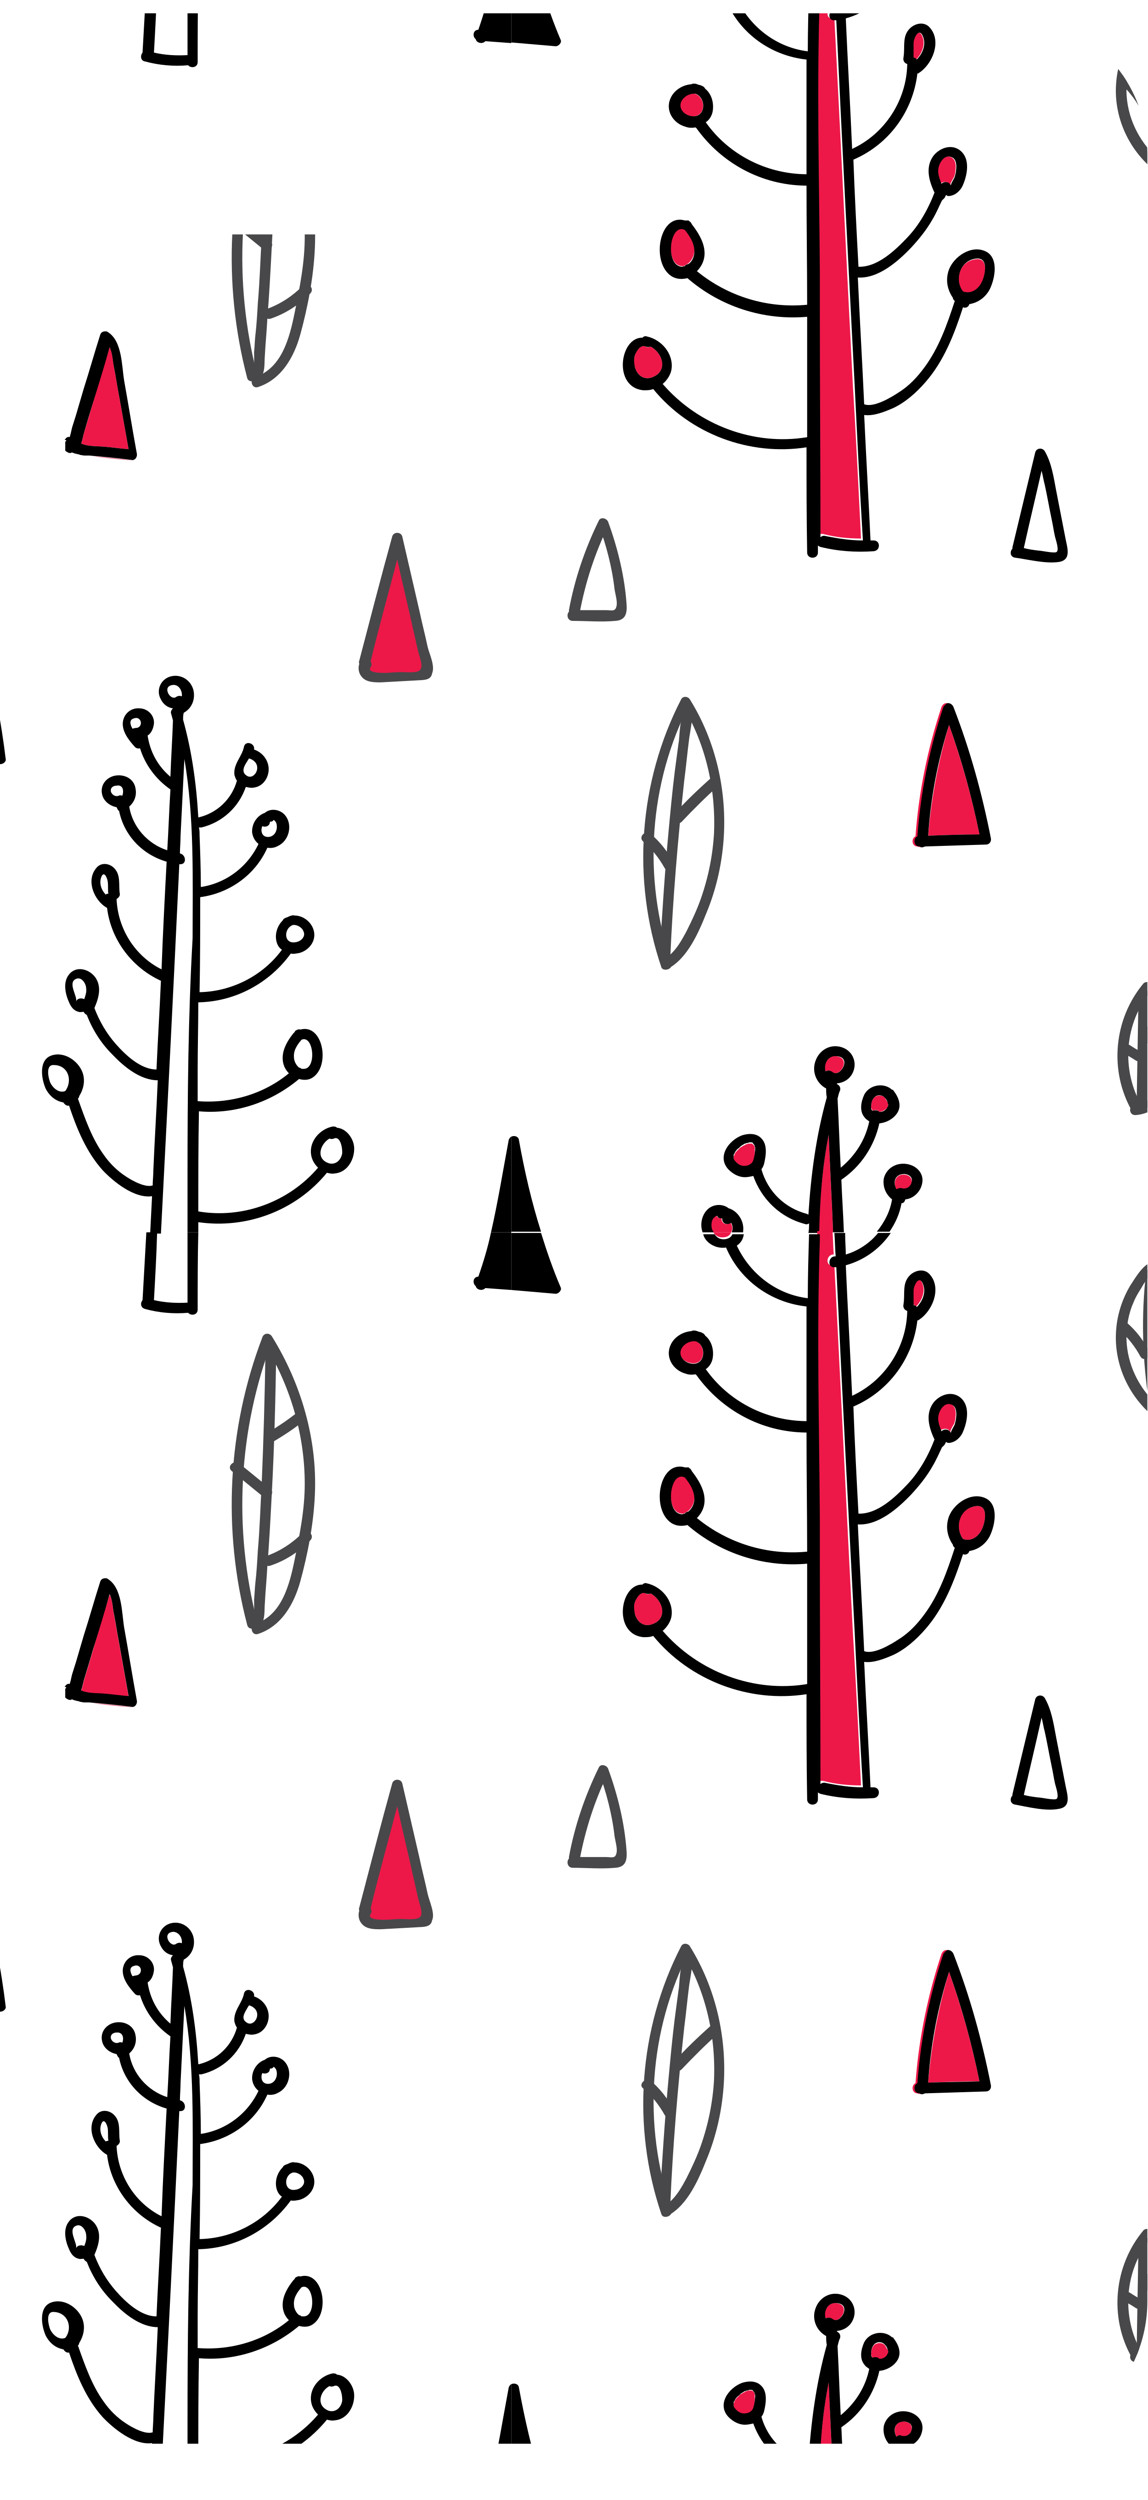 <?xml version="1.0" encoding="utf-8"?>
<!-- Generator: Adobe Illustrator 22.0.1, SVG Export Plug-In . SVG Version: 6.00 Build 0)  -->
<svg version="1.1" id="Layer_1" xmlns="http://www.w3.org/2000/svg" xmlns:xlink="http://www.w3.org/1999/xlink" x="0px" y="0px"
	 viewBox="0 0 181.2 394.6" style="enable-background:new 0 0 181.2 394.6;" xml:space="preserve">
<style type="text/css">
	.st0{fill:url(#XMLID_278_);}
	.st1{fill:url(#XMLID_279_);}
	.st2{fill:url(#XMLID_280_);}
	.st3{fill:url(#XMLID_281_);}
	.st4{fill:#FCDEE0;}
	.st5{fill:url(#XMLID_295_);}
	.st6{fill:url(#XMLID_315_);}
	.st7{fill:url(#XMLID_316_);}
	.st8{fill:url(#XMLID_317_);}
	.st9{fill:#F15A29;}
	.st10{fill:#F47A42;}
	.st11{fill:url(#XMLID_319_);}
	.st12{fill:url(#XMLID_321_);}
	.st13{fill:url(#XMLID_322_);}
	.st14{fill:#6DCFF6;}
	.st15{fill:#27AAE1;}
	.st16{fill:url(#XMLID_323_);}
	.st17{fill:url(#XMLID_324_);}
	.st18{fill:url(#XMLID_334_);}
	.st19{fill:#67B4A7;}
	.st20{fill:#00A79D;}
	.st21{fill:url(#XMLID_335_);}
	.st22{clip-path:url(#XMLID_336_);}
	.st23{fill:#3FBC9D;}
	.st24{fill:#B5B5B5;}
	.st25{clip-path:url(#XMLID_346_);}
	.st26{fill:#F9B9B9;}
	.st27{fill:#FFFFFF;}
	.st28{clip-path:url(#XMLID_347_);}
	.st29{fill:#B0D235;}
	.st30{fill:#004126;}
	.st31{clip-path:url(#XMLID_349_);}
	.st32{fill:#23BBAB;}
	.st33{fill:#002E51;}
	.st34{clip-path:url(#XMLID_350_);}
	.st35{fill:#ED1848;}
	.st36{fill:#48484A;}
	.st37{clip-path:url(#XMLID_351_);}
	.st38{fill:#FFF200;}
	.st39{clip-path:url(#XMLID_352_);}
	.st40{fill:#4EC9F5;}
	.st41{clip-path:url(#XMLID_353_);}
	.st42{fill:#B2D235;}
	.st43{fill:#B7D433;}
</style>
<g id="XMLID_229_">
	<defs>
		<path id="XMLID_72_" d="M158.7,2.1H22.5C10.1,2.1,0,12.2,0,24.6v338.6c0,12.4,10.1,22.5,22.5,22.5h136.1
			c12.4,0,22.5-10.1,22.5-22.5V24.6C181.2,12.2,171.1,2.1,158.7,2.1z M71.8,25.5c0,6.3-5.1,11.5-11.5,11.5H24.6
			c-6.3,0-11.5-5.1-11.5-11.5V25c0-6.3,5.1-11.5,11.5-11.5h35.7c6.3,0,11.5,5.1,11.5,11.5V25.5z"/>
	</defs>
	<clipPath id="XMLID_278_">
		<use xlink:href="#XMLID_72_"  style="overflow:visible;"/>
	</clipPath>
	<g id="XMLID_6568_" style="clip-path:url(#XMLID_278_);">
		<g id="XMLID_6489_">
			<g id="XMLID_1073_">
				<path id="XMLID_8545_" d="M29.6,185.3c0,3.1,0,6.2,0,9.2h1.7c0-0.5,0-1.1,0-1.6c7.6,1.1,15.4-1.8,20.3-7.8
					c0.4,0.1,0.8,0.2,1.3,0.1c2-0.2,3.1-2.3,3-4.1c-0.1-1.5-1.3-3-2.7-3.1c-0.2-0.2-0.4-0.2-0.7-0.2c-2,0.4-3.7,2.3-3.4,4.4
					c0.1,0.8,0.5,1.5,1.1,2.1c-4.6,5.4-11.9,8.1-18.9,6.9c0-5.3,0-10.5,0.1-15.8c5.7,0.5,11.4-1.4,15.8-5.1c0.7,0.2,1.5,0.2,2.1-0.2
					c2.9-1.8,1.7-8.6-1.9-7.6c-0.2-0.1-0.5,0-0.8,0.2c0,0.1-0.1,0.1-0.1,0.2c-0.1,0.1-0.1,0.1-0.2,0.2c-1.2,1.5-2.2,3.4-1.4,5.3
					c0.2,0.4,0.4,0.7,0.7,1c-4,3.3-9.2,4.8-14.4,4.4c0-1.7,0-3.3,0-5c0-3.5,0.1-7.1,0.1-10.6c5.8-0.1,11.2-3,14.6-7.7c0,0,0,0,0,0
					c0.4,0.1,0.9,0,1.4-0.1c1.7-0.5,2.8-2.2,2.1-3.9c-0.5-1.2-1.7-2-2.9-2c-0.1,0-0.3-0.1-0.4,0c-0.2,0-0.4,0.1-0.6,0.2
					c-0.2,0.1-0.3,0.1-0.5,0.2c-0.2,0.1-0.3,0.2-0.4,0.4c-0.8,0.8-1.2,2-1,3.1c0.1,0.6,0.4,1.2,0.9,1.5c-3,4.1-7.9,6.6-13,6.7
					c0.1-5,0.1-10,0.1-15c4.6-0.6,8.7-3.5,10.6-7.8c0.6,0.1,1.2,0,1.7-0.3c1.7-0.8,2.3-3.2,1.2-4.7c-0.8-1.1-2.4-1.3-3.3-0.5
					c-1.2,0.4-2.1,1.7-2,3.1c0.1,0.7,0.4,1.3,1,1.8c-1.7,3.6-5.1,6.2-9.1,6.8c0-2.7-0.1-5.5-0.2-8.2c0-0.4,0-0.8-0.1-1.2
					c0.1,0,0.3,0,0.4,0c3.3-0.8,5.9-3.2,7-6.4c0.4,0.1,0.9,0.2,1.3,0.1c1.5-0.2,2.4-1.7,2.3-3.1c-0.1-1.4-1.1-2.5-2.3-2.9
					c0,0,0,0,0,0c0.2-1-1.4-1.5-1.6-0.4c-0.3,1.5-1.7,2.7-1.5,4.4c0.1,0.3,0.2,0.7,0.4,0.9c0,0,0,0,0,0c-0.8,2.9-3.1,5.1-6,5.8
					c0,0,0,0-0.1,0c-0.3-5.2-1-10.4-2.4-15.4c0-0.4,0-0.7,0.1-1.1c1.3-0.7,1.9-2.2,1.5-3.7c-0.5-1.6-2.1-2.5-3.7-2
					c-1.5,0.5-2.2,2.2-1.4,3.6c0.4,0.8,1.1,1.3,1.9,1.4c-0.2,0.2-0.4,0.5-0.3,0.8c0.1,0.4,0.2,0.7,0.3,1.1c-0.1,3-0.3,5.9-0.4,8.9
					c-2-1.7-3.2-3.9-3.6-6.5c0.6-0.4,0.9-1.1,1-1.9c0.1-1.3-1-2.4-2.3-2.4c-1.3-0.1-2.4,0.8-2.6,2.1c-0.2,1.5,0.9,2.9,1.9,4
					c0.2,0.2,0.5,0.3,0.8,0.2c0.8,2.6,2.5,4.9,4.8,6.5c-0.2,3.2-0.3,6.4-0.5,9.6c-3.1-1-5.5-3.7-6-6.9c0.8-0.7,1.2-1.7,1-2.8
					c-0.2-1.5-1.6-2.3-3.1-2.1c-1.4,0.2-2.5,1.4-2.2,2.9c0.2,1.1,1.2,1.9,2.3,2.1c0.1,0.2,0.2,0.5,0.4,0.6c0.8,3.9,3.7,6.9,7.5,8
					c-0.3,5.7-0.6,11.4-0.8,17c-4.2-2.1-6.9-6.4-7.1-11.1c0.3-0.2,0.6-0.5,0.5-0.9c-0.2-1.4,0.2-2.9-0.9-4c-0.8-0.8-2.1-0.9-2.8,0
					c-1.7,2-0.3,5.2,1.7,6.3c0,0,0,0,0,0c0.6,5,3.9,9.4,8.5,11.5c-0.2,4.7-0.5,9.4-0.7,14c-2.5,0-4.9-2.3-6.4-4
					c-1.5-1.7-2.6-3.6-3.4-5.7c0.7-1.6,1.2-3.4,0.1-4.9c-1-1.3-3-1.8-4.1-0.4c-1,1.2-0.6,3.1,0,4.4c0.3,0.7,0.7,1.3,1.5,1.5
					c0.3,0.1,0.5,0,0.8,0c0.1,0.2,0.3,0.4,0.5,0.5c0.9,2.3,2.2,4.4,4,6.2c1.8,1.9,4.4,4.1,7.2,4.1c-0.2,4.8-0.5,9.5-0.7,14.3
					c0,0.8-0.1,1.6-0.1,2.3c-1.2,0.4-3.3-0.8-4.2-1.4c-1.4-0.9-2.6-2.1-3.5-3.4c-1.9-2.6-3-5.8-4.1-8.9c0.1-0.1,0.2-0.2,0.2-0.4
					c0.7-1.1,1-2.5,0.5-3.8c-0.7-1.8-2.9-3.3-4.9-2.6c-2,0.7-1.6,3.6-0.9,5.2c0.6,1.2,1.6,2,2.8,2.2c0.2,0.3,0.5,0.6,0.9,0.5
					c1.2,3.6,2.7,7.3,5.3,10.2c1.7,1.8,5,4.5,7.8,4.1c-0.1,2-0.2,3.9-0.3,5.9h1.7c1-19.4,2-38.9,2.9-58.3c0,0,0.1,0,0.1,0
					c1.1,0.1,1-1.5,0-1.7c0,0,0,0,0,0c0-0.9,0.1-1.8,0.1-2.8c0.2-4,0.4-8.1,0.6-12.1c1.6,9.3,1.3,18.9,1.3,28.3
					C29.7,160.4,29.6,172.8,29.6,185.3z M52,179.7c0.2,0.1,0.5,0.1,0.7,0c1.1-0.5,1.4,1.8,1.3,2.4c-0.2,1-1,1.8-2.1,1.5
					C49.8,182.9,50.5,180.6,52,179.7z M47.6,164.1c1.9-0.8,2.4,4.5,0.4,4.6c-0.1,0-0.3,0-0.4,0c-0.1-0.1-0.3-0.2-0.4-0.2
					c-0.5-0.4-0.8-1.1-0.8-1.6C46.3,165.8,46.9,164.9,47.6,164.1z M46.2,146c0.7-0.1,1.5,0.4,1.7,1c0.4,0.8-0.4,1.6-1.2,1.7
					C44.8,149.1,44.7,146.6,46.2,146z M41.4,130.4c0.5,0.2,1.2,0,1.2-0.7c0.3,0,0.5-0.1,0.6-0.3c0,0,0.1,0,0.1,0.1
					c0.3,0.2,0.4,0.6,0.4,1c0,0.8-0.5,1.6-1.4,1.6C41.3,132.1,41.1,131.1,41.4,130.4z M39,120.2c0.1-0.2,0.2-0.3,0.3-0.5
					c0.7,0.2,1.3,0.7,1.3,1.5c0,0.9-0.9,1.8-1.7,1.2C38,121.8,38.6,120.8,39,120.2z M21.4,114.9c-0.2,0-0.3,0.1-0.5,0.1
					c-0.4-0.7-0.5-1.4,0.2-1.6C22.4,112.9,22.7,114.9,21.4,114.9z M19.3,125.6c-0.2-0.1-0.4-0.1-0.6,0c-0.5,0.2-1.1-0.2-1.2-0.7
					c-0.1-0.6,0.4-0.9,0.9-0.9C19.4,123.8,19.6,124.8,19.3,125.6z M16.7,141.2c-0.7-0.7-1.1-1.8-0.7-2.8c0.4-1,0.9,0.1,1,0.7
					c0.1,0.7,0,1.3,0.1,2C16.9,141,16.8,141.1,16.7,141.2z M13.3,157.7c-0.4-0.2-1.1-0.2-1.3,0.4c0.3-0.8-1.4-3,0-3.6
					c0.9-0.4,1.6,0.8,1.6,1.5C13.7,156.5,13.5,157.1,13.3,157.7z M10.3,172.2c-1,0.4-2-0.5-2.4-1.4c-0.3-0.8-0.7-2.8,0.6-2.7
					C10.8,168.1,11.5,170.6,10.3,172.2z M28.7,109.9c-0.3-0.1-0.6-0.1-0.9,0.1c-0.9,0.7-2.4-1.8-0.4-1.9
					C28.3,108.1,28.8,109.1,28.7,109.9z"/>
				<path id="XMLID_8556_" d="M80.7,179.4c-0.2,0.1-0.3,0.3-0.4,0.5c-0.9,4.8-1.7,9.8-2.8,14.6h3.2V179.4z"/>
				<path id="XMLID_8559_" d="M-3.9,102.9c-0.6,5.1-1.3,10.3-1.9,15.4c0,0,0,0.1,0,0.1c-0.4,0.1-0.7,0.3-0.7,0.8
					c0,2.9,5,1.6,6.6,1.4c0.4,0,0.9-0.4,0.8-0.8c-0.7-5.8-1.8-11.5-3.2-17.2C-2.5,101.7-3.8,102-3.9,102.9z M-0.9,119.1
					c-1.4,0.1-4,0.3-4,0.1c0-0.1,0-0.1,0-0.2c0.3-0.1,0.7-0.3,0.7-0.8c0.4-3.5,0.9-7.1,1.3-10.6C-2,111.5-1.4,115.3-0.9,119.1z"/>
				<path id="XMLID_8560_" class="st35" d="M10.6,71C10.6,70.9,10.6,70.9,10.6,71C10.6,70.9,10.6,70.9,10.6,71z"/>
				<path id="XMLID_8561_" class="st35" d="M11,71.4C11,71.4,11,71.4,11,71.4C11,71.4,11,71.4,11,71.4z"/>
				<path id="XMLID_8562_" class="st35" d="M10.4,69.6C10.4,69.6,10.4,69.6,10.4,69.6C10.4,69.6,10.4,69.6,10.4,69.6z"/>
				<path id="XMLID_8563_" class="st35" d="M10.7,71.1c0,0-0.1-0.1-0.1-0.1C10.6,71,10.6,71.1,10.7,71.1z"/>
				<path id="XMLID_8564_" class="st35" d="M10.5,70.4C10.5,70.4,10.5,70.4,10.5,70.4C10.5,70.4,10.5,70.4,10.5,70.4
					C10.5,70.4,10.5,70.4,10.5,70.4C10.5,70.4,10.5,70.4,10.5,70.4z"/>
				<path id="XMLID_8565_" class="st35" d="M11.5,71.5C11.5,71.5,11.5,71.5,11.5,71.5C11.5,71.5,11.5,71.5,11.5,71.5z"/>
				<path id="XMLID_8566_" class="st35" d="M11.2,71.4C11.2,71.4,11.2,71.4,11.2,71.4C11.2,71.4,11.2,71.4,11.2,71.4z"/>
				<path id="XMLID_8615_" class="st35" d="M10.5,70.8C10.5,70.8,10.5,70.8,10.5,70.8C10.5,70.8,10.5,70.8,10.5,70.8z"/>
				<path id="XMLID_8617_" class="st35" d="M10.4,70.1C10.4,70.1,10.4,70.1,10.4,70.1C10.4,70.1,10.4,70.1,10.4,70.1z"/>
				<path id="XMLID_8619_" class="st35" d="M10.4,69.8C10.4,69.8,10.4,69.7,10.4,69.8C10.4,69.7,10.4,69.8,10.4,69.8z"/>
				<path id="XMLID_8623_" class="st35" d="M10.4,70C10.4,70,10.4,69.9,10.4,70C10.4,69.9,10.4,70,10.4,70z"/>
				<path id="XMLID_8626_" class="st35" d="M10.5,70.5C10.5,70.5,10.5,70.5,10.5,70.5C10.5,70.5,10.5,70.5,10.5,70.5z"/>
				<path id="XMLID_8627_" class="st35" d="M10.5,70.7c0,0,0-0.1,0-0.1C10.5,70.6,10.5,70.7,10.5,70.7z"/>
				<path id="XMLID_8628_" class="st35" d="M10.7,71.1c0,0,0.1,0.1,0.1,0.1c0,0,0,0,0,0c0,0,0,0,0,0C10.8,71.2,10.7,71.1,10.7,71.1z
					"/>
				<path id="XMLID_8629_" class="st35" d="M10.4,70.3C10.4,70.3,10.4,70.2,10.4,70.3C10.4,70.2,10.4,70.3,10.4,70.3z"/>
				<path id="XMLID_8630_" class="st35" d="M12.7,71.8C12.7,71.8,12.7,71.8,12.7,71.8C12.7,71.8,12.7,71.8,12.7,71.8z"/>
				<path id="XMLID_8631_" class="st35" d="M10.8,69.2C10.8,69.2,10.8,69.2,10.8,69.2C10.8,69.2,10.8,69.2,10.8,69.2z"/>
				<path id="XMLID_8633_" class="st35" d="M11.7,71.4C11.7,71.4,11.7,71.4,11.7,71.4C11.7,71.4,11.7,71.4,11.7,71.4L11.7,71.4z"/>
				<path id="XMLID_8634_" class="st35" d="M13.1,71.8C13.1,71.8,13.1,71.8,13.1,71.8C13.1,71.8,13.1,71.8,13.1,71.8z"/>
				<path id="XMLID_8635_" class="st35" d="M10.5,69.5C10.5,69.5,10.5,69.5,10.5,69.5C10.5,69.5,10.5,69.5,10.5,69.5z"/>
				<path id="XMLID_8636_" class="st35" d="M10.7,69.2C10.7,69.2,10.7,69.2,10.7,69.2C10.7,69.2,10.7,69.2,10.7,69.2z"/>
				<path id="XMLID_8637_" class="st35" d="M13.9,71.9C13.8,71.9,13.8,71.9,13.9,71.9C13.8,71.9,13.8,71.9,13.9,71.9z"/>
				<path id="XMLID_8638_" class="st35" d="M14.1,72c0.1,0,0.3,0,0.4,0c2.2,0.2,4.5,0.4,6.7,0.7l0,0c-2.2-0.2-4.5-0.4-6.7-0.7
					C14.4,72,14.3,72,14.1,72z"/>
				<path id="XMLID_8640_" class="st35" d="M11.8,67.4c0.2-0.6,0.4-1.3,0.6-1.9c0.4-1.4,0.8-2.7,1.2-4.1c0.9-2.8,1.7-5.7,2.6-8.5
					c0.1-0.4,0.5-0.6,0.8-0.6c-0.4,0-0.7,0.2-0.9,0.6c-0.9,2.8-1.7,5.7-2.6,8.5c-0.4,1.4-0.8,2.7-1.2,4.1
					C12.1,66.2,11.9,66.8,11.8,67.4c-0.1,0.3-0.2,1-0.4,1.6c0,0,0,0,0,0C11.5,68.5,11.7,67.7,11.8,67.4z"/>
				<path id="XMLID_8641_" class="st35" d="M12,71.5C12,71.5,12,71.5,12,71.5C12,71.5,12,71.5,12,71.5z"/>
				<path id="XMLID_8642_" class="st35" d="M16.4,70.5c1.3,0.1,2.6,0.3,3.9,0.4c-0.5-2.8-1-5.6-1.5-8.4c-0.3-1.5-0.5-3-0.8-4.5
					c-0.2-0.9-0.2-2.3-0.7-3.2c-0.9,2.9-1.8,5.8-2.6,8.7c-0.5,1.7-1,3.4-1.5,5c-0.1,0.5-0.2,1-0.4,1.5
					C13.8,70.5,15.3,70.4,16.4,70.5z"/>
				<path id="XMLID_8643_" d="M22.9,9.7c2.2,0.6,4.5,0.8,6.8,0.6c0.4,0.5,1.5,0.4,1.5-0.5c0-4.1,0-8.2,0.1-12.2h-1.7
					c0,3.7,0,7.4,0,11.1c-1.8,0.1-3.6,0-5.3-0.4c0.2-3.6,0.4-7.1,0.5-10.7h-1.7c-0.2,3.6-0.4,7.2-0.6,10.7
					C22.1,8.8,22.2,9.6,22.9,9.7z"/>
				<path id="XMLID_8647_" d="M10.4,69.6C10.4,69.6,10.4,69.6,10.4,69.6c0,0.1,0,0.1-0.1,0.1c0,0,0,0.1,0,0.1c0,0,0,0.1,0,0.1
					c0,0,0,0.1,0,0.1c0,0,0,0,0,0.1c0,0,0,0,0,0.1c0,0,0,0.1,0,0.1c0,0,0,0,0,0.1c0,0,0,0.1,0,0.1c0,0,0,0,0,0c0,0,0,0,0,0
					c0,0,0,0,0,0.1c0,0,0,0,0,0.1c0,0,0,0,0,0.1c0,0,0,0.1,0,0.1c0,0,0,0,0,0c0,0,0,0.1,0,0.1c0,0,0,0,0,0c0,0,0,0.1,0,0.1
					c0,0,0,0,0,0c0,0,0,0.1,0.1,0.1c0,0,0,0,0,0c0,0,0.1,0.1,0.1,0.1c0,0,0,0,0,0c0.1,0,0.1,0.1,0.2,0.1c0,0,0,0,0,0
					c0.1,0,0.1,0.1,0.2,0.1c0,0,0,0,0,0c0.1,0,0.1,0,0.2,0c0,0,0,0,0,0c0.1,0,0.2,0,0.2-0.1l0,0c0,0,0,0,0,0c0.1,0,0.2,0.1,0.3,0.1
					c0,0,0,0,0,0c0.2,0.1,0.4,0.1,0.7,0.2c0,0,0,0,0,0c0.1,0,0.2,0,0.3,0.1c0,0,0,0,0,0c0.2,0,0.5,0.1,0.7,0.1c0,0,0,0,0.1,0
					c0.1,0,0.2,0,0.3,0c0.1,0,0.3,0,0.4,0c2.2,0.2,4.5,0.4,6.7,0.7l0,0c0.6,0.1,0.9-0.6,0.8-1c-0.7-3.8-1.3-7.6-2-11.5
					c-0.4-2.4-0.3-6.3-2.6-7.7c-0.1-0.1-0.2-0.1-0.4-0.1c-0.4,0-0.7,0.2-0.8,0.6c-0.9,2.8-1.7,5.7-2.6,8.5c-0.4,1.4-0.8,2.7-1.2,4.1
					c-0.2,0.6-0.4,1.3-0.6,1.9c-0.1,0.3-0.2,1-0.4,1.6c0,0,0,0,0,0c-0.2-0.1-0.4,0-0.5,0.1c0,0,0,0,0,0c0,0-0.1,0-0.1,0.1
					c0,0,0,0,0,0c-0.1,0.1-0.1,0.1-0.2,0.2C10.5,69.5,10.5,69.5,10.4,69.6C10.5,69.5,10.5,69.6,10.4,69.6z M14.7,63.5
					c0.9-2.9,1.8-5.8,2.6-8.7c0.5,1,0.5,2.4,0.7,3.2c0.3,1.5,0.5,3,0.8,4.5c0.5,2.8,1,5.6,1.5,8.4c-1.3-0.1-2.6-0.3-3.9-0.4
					c-1.1-0.1-2.5,0-3.6-0.5c0.2-0.5,0.3-1.1,0.4-1.5C13.7,66.8,14.2,65.1,14.7,63.5z"/>
				<path id="XMLID_8648_" d="M75.5,4.7c-0.8,0-1,1-0.4,1.5c0.1,0.6,1.1,0.8,1.5,0.3c1.4,0.1,2.7,0.2,4.1,0.3v-9.1h-3.2
					C77,0,76.3,2.4,75.5,4.7z"/>
			</g>
			<g id="XMLID_8608_">
				<path id="XMLID_6924_" class="st36" d="M40.6,59.2c-3.8-14.7-3-30.3,2.4-44.5c-0.5,0.1-1,0.1-1.5,0.2c4.2,6.7,6.6,14.5,6.6,22.5
					c0,4.1-0.8,8-1.6,12c-0.8,3.9-2,8.7-6.2,10.1c-1,0.3-0.6,1.9,0.4,1.6c3.7-1.2,5.7-4.7,6.7-8.3c1.2-4.4,2.1-9.1,2.3-13.7
					c0.4-8.8-2.2-17.6-6.8-25c-0.4-0.6-1.3-0.5-1.5,0.2c-5.5,14.4-6.3,30.4-2.4,45.3C39.2,60.6,40.8,60.2,40.6,59.2L40.6,59.2z"/>
			</g>
			<g id="XMLID_8660_">
				<path id="XMLID_1085_" class="st36" d="M41.9,16.2c-0.1,7.1-0.3,14.2-0.6,21.2c-0.2,3.5-0.3,7-0.6,10.4
					c-0.1,1.7-0.2,3.5-0.4,5.2c-0.1,0.9-0.1,1.7-0.2,2.6c0,0.5,0.1,2.5-0.2,2.8c0.3,0,0.7-0.1,1-0.1c0.1,0.1,0.1,0.2,0.2,0.3
					c-0.1,0.3-0.3,0.6-0.4,0.9c0,0,0.1,0,0.1-0.1c0.9-0.6,0.1-2-0.8-1.4c0,0-0.1,0-0.1,0.1c-0.3,0.2-0.5,0.6-0.4,0.9
					c0.1,0.4,0.2,0.6,0.6,0.7c0.3,0.2,0.7,0.2,1-0.1c0.8-0.8,0.6-2.3,0.7-3.4c0.1-2,0.3-3.9,0.4-5.9c0.3-3.8,0.5-7.6,0.7-11.4
					c0.4-7.6,0.6-15.2,0.7-22.9C43.6,15.1,41.9,15.1,41.9,16.2L41.9,16.2z"/>
			</g>
			<g id="XMLID_8667_">
				<path id="XMLID_1084_" class="st36" d="M42.7,50.3c2.4-0.8,4.5-2.2,6.3-4c0.7-0.8-0.4-1.9-1.2-1.2c-1.6,1.6-3.4,2.8-5.5,3.6
					C41.2,49,41.7,50.6,42.7,50.3L42.7,50.3z"/>
			</g>
			<g id="XMLID_8674_">
				<path id="XMLID_1083_" class="st36" d="M36.6,35.3c1.6,1.3,3.3,2.7,4.9,4c0.8,0.7,2-0.5,1.2-1.2c-1.6-1.3-3.3-2.7-4.9-4
					C36.9,33.5,35.7,34.6,36.6,35.3L36.6,35.3z"/>
			</g>
			<g id="XMLID_8681_">
				<path id="XMLID_1080_" class="st36" d="M43.2,30.6c1.7-1,3.2-2,4.7-3.2c0.8-0.7-0.3-1.8-1.2-1.2c-1.4,1.1-2.9,2.1-4.4,3
					C41.5,29.7,42.3,31.1,43.2,30.6L43.2,30.6z"/>
			</g>
			<path id="XMLID_6881_" class="st36" d="M67.5,102.1c-0.4-1.9-0.9-3.8-1.3-5.7c-0.9-3.9-1.8-7.8-2.7-11.7c-0.2-0.8-1.4-0.8-1.6,0
				c-1.8,6.5-3.5,13.1-5.2,19.6c-0.1,0.2,0,0.4,0,0.5c-0.2,0.6-0.1,1.4,0.3,1.9c0.7,1,2,1,3.1,1c1.8-0.1,3.7-0.2,5.5-0.3
				c1-0.1,2.4,0.1,2.6-1.1C68.7,105.1,67.8,103.3,67.5,102.1z"/>
			<path id="XMLID_6885_" class="st35" d="M66.1,105.9c-0.8,0.4-2.5,0.1-3.4,0.2c-0.6,0-1.2,0.1-1.8,0.1c-0.3,0-3.1,0.1-2.4-0.9
				c0.2-0.3,0.2-0.6,0-0.9c1.3-5.4,2.8-10.7,4.2-16.1c0.8,3.7,1.7,7.3,2.5,11c0.3,1.2,0.5,2.3,0.8,3.5
				C66.2,103.7,67,105.4,66.1,105.9z"/>
		</g>
		<g id="XMLID_6569_">
			<g id="XMLID_6942_">
				<path id="XMLID_8493_" class="st35" d="M145.2,133.6c-1,0-1.1-1.3-0.3-1.6c0.5-7,1.8-13.8,4.1-20.4c0.1-0.3,0.3-0.5,0.6-0.6
					c-0.4-0.1-0.8,0.1-1,0.6c-2.2,6.6-3.6,13.5-4.1,20.4c-0.7,0.3-0.6,1.6,0.3,1.6c0,0,0,0,0,0c0.2,0.1,0.4,0.1,0.6,0.1
					C145.3,133.6,145.3,133.6,145.2,133.6C145.2,133.6,145.2,133.6,145.2,133.6z"/>
				<path id="XMLID_8492_" class="st35" d="M146.5,131.9c2.7-0.1,5.4-0.2,8.1-0.2c-1.2-5.9-2.8-11.6-4.8-17.3
					C148.1,120.1,147,125.9,146.5,131.9z"/>
				<path id="XMLID_8491_" class="st35" d="M115.3,193c-0.5,0.4-1.4,0.2-1.4-0.6c0,0,0-0.1,0-0.1c0,0-0.1,0-0.1,0
					c-0.4,0-0.6-0.2-0.7-0.4c-0.2,0-0.3,0.1-0.4,0.2c-0.3,0.3-0.5,0.8-0.5,1.3c0,0.4,0.1,0.8,0.4,1.1h2.8
					C115.7,194,115.6,193.4,115.3,193z"/>
				<path id="XMLID_8490_" class="st35" d="M118.1,180.5C118.3,180.5,118.2,180.5,118.1,180.5L118.1,180.5z"/>
				<path id="XMLID_8489_" class="st35" d="M129.1,194.5h2.4c-0.2-5.1-0.5-10.3-0.7-15.4C129.8,184.2,129.4,189.3,129.1,194.5z"/>
				<path id="XMLID_8488_" class="st35" d="M131.3,169.2c1.3,1,3.2-2.3,0.6-2.5c-1.3-0.1-1.9,1.3-1.7,2.4
					C130.6,168.9,131,168.9,131.3,169.2z"/>
				<path id="XMLID_8487_" class="st35" d="M137.7,175.2C137.7,175.3,137.8,175.3,137.7,175.2c0.1,0.1,0.1,0.1,0.1,0.1
					c0.4-0.2,0.8-0.1,1,0.2c0.5-0.1,0.9-0.3,1.2-0.6c0,0,0.2-0.3,0.1-0.2c0.1-0.3,0.1-0.2,0.1-0.4c0,0,0-0.3-0.1-0.3
					c-0.1-0.2-0.3-0.5-0.4-0.7c-0.4-0.5-1.2-0.5-1.7-0.1c-0.4,0.4-0.5,1-0.5,1.5C137.5,174.9,137.5,174.9,137.7,175.2
					C137.6,175,137.7,175.2,137.7,175.2z"/>
				<path id="XMLID_8486_" class="st35" d="M119.1,181C119.1,180.9,119.1,180.9,119.1,181c0-0.1,0-0.1-0.1-0.2c0,0,0-0.1-0.1-0.1
					c0,0,0,0,0,0c-0.1-0.1-0.1-0.1-0.1-0.1c0,0-0.1-0.1-0.1-0.1c0,0-0.1,0-0.1,0c0,0,0,0,0,0c0,0,0,0,0,0c-0.1,0-0.2,0-0.3,0
					c0,0-0.1,0-0.1,0c-0.1,0-0.2,0-0.3,0.1c-0.1,0-0.2,0-0.3,0.1c0,0-0.1,0.1-0.2,0.1c-0.2,0.1-0.3,0.2-0.5,0.3
					c-0.1,0.1-0.2,0.1-0.2,0.2c0,0,0,0,0,0c0,0-0.1,0-0.1,0.1c-0.2,0.1-0.3,0.3-0.4,0.4c0,0,0,0-0.1,0.1c0,0,0,0,0,0
					c0,0.1-0.1,0.1-0.1,0.2c0,0-0.1,0.2-0.1,0.2c0,0.1,0,0.1-0.1,0.2c0,0,0,0.1,0,0.1c0,0.1,0,0.1,0,0.2c0,0,0,0.1,0,0.1
					c0,0,0,0,0,0.1c0,0.1,0.1,0.3,0,0.1c0.1,0.2,0.1,0.2,0.2,0.3c0.3,0.3,0.7,0.6,1.2,0.8c0.7,0.2,1.5-0.2,1.7-0.9
					c0.2-0.6,0.3-1.4,0.2-1.9C119.2,181.3,119.1,181,119.1,181z"/>
				<path id="XMLID_8485_" class="st35" d="M143.9,186.6c0.1-0.8-0.6-1.2-1.2-1.2c-1.4-0.1-1.8,1.4-1.2,2.4c0.2-0.2,0.4-0.3,0.7-0.1
					C143,187.9,143.8,187.3,143.9,186.6z"/>
				<path id="XMLID_8479_" d="M130.8,179.1c0.2,5.1,0.5,10.3,0.7,15.4h1.7c-0.1-2.8-0.3-5.6-0.4-8.3c3.1-2.1,5.2-5.3,6-8.9
					c1.1-0.1,2.2-0.7,2.8-1.6c0.8-1.2,0.2-2.6-0.6-3.6c0-0.1-0.1-0.1-0.2-0.1c-1.3-1.2-3.6-0.8-4.4,0.8c-0.5,1.1-0.8,2.6,0.1,3.6
					c0.2,0.3,0.5,0.4,0.7,0.6c-0.6,2.9-2.2,5.4-4.5,7.3c-0.2-3.6-0.3-7.3-0.5-10.9c0.1-0.4,0.2-0.9,0.4-1.3c0.1-0.5-0.1-0.8-0.5-1
					c0,0,0-0.1,0-0.1c1-0.1,1.9-0.6,2.4-1.5c0.9-1.6,0.2-3.6-1.6-4.2c-1.8-0.6-3.6,0.4-4.2,2.2c-0.6,1.7,0.2,3.5,1.7,4.3
					c0,0.5,0,0.9,0.1,1.4c-1.7,6.1-2.5,12.2-2.9,18.5c-0.1,0-0.2-0.1-0.2-0.1c-3.5-0.9-6.2-3.5-7.2-7l0-0.1c0.2-0.2,0.3-0.5,0.4-0.8
					c0.3-1.3,0.6-3.1-0.5-4.1c-0.8-0.8-2.1-0.7-3-0.4c-2.1,0.8-4,3.4-2.1,5.4c0.7,0.7,1.6,1.2,2.6,1.2c0.4,0,0.9-0.1,1.3-0.2
					c1.3,3.7,4.3,6.6,8.2,7.6c0.2,0.1,0.4,0,0.6-0.1c0,0.5,0,1-0.1,1.5h1.7C129.4,189.3,129.8,184.2,130.8,179.1z M137.5,174.7
					c0-0.5,0.1-1.1,0.5-1.5c0.5-0.5,1.3-0.4,1.7,0.1c0.2,0.2,0.3,0.4,0.4,0.7c0,0.1,0.1,0.3,0.1,0.3c0,0.2,0,0.2-0.1,0.4
					c0-0.1-0.1,0.2-0.1,0.2c-0.3,0.4-0.7,0.6-1.2,0.6c-0.2-0.3-0.7-0.3-1-0.2c0,0,0,0-0.1,0c0,0-0.1-0.1-0.1-0.1
					c0-0.1-0.1-0.2-0.1-0.1C137.5,174.9,137.5,174.9,137.5,174.7z M130.3,169.1c-0.3-1.1,0.3-2.5,1.7-2.4c2.6,0.1,0.6,3.5-0.6,2.5
					C131,168.9,130.6,168.9,130.3,169.1z M118.1,180.5C118.2,180.5,118.3,180.5,118.1,180.5L118.1,180.5z M118.9,183.1
					c-0.2,0.7-1,1-1.7,0.9c-0.5-0.1-0.9-0.4-1.2-0.8c-0.1-0.1-0.1-0.1-0.2-0.3c0.1,0.2,0,0,0-0.1c0,0,0-0.1,0-0.1c0,0,0,0,0-0.1
					c0-0.1,0-0.1,0-0.2c0,0,0-0.1,0-0.1c0-0.1,0-0.1,0.1-0.2c0,0,0.1-0.2,0.1-0.2c0-0.1,0.1-0.1,0.1-0.2c0,0,0,0,0,0
					c0,0,0,0,0.1-0.1c0.1-0.2,0.3-0.3,0.4-0.4c0,0,0.1,0,0.1-0.1c0,0,0,0,0,0c0.1-0.1,0.2-0.1,0.2-0.2c0.2-0.1,0.3-0.2,0.5-0.3
					c0,0,0.1-0.1,0.2-0.1c0.1,0,0.2-0.1,0.3-0.1c0.1,0,0.2,0,0.3-0.1c0,0,0.1,0,0.1,0c0.1,0,0.2,0,0.3,0c0,0,0,0,0,0c0,0,0,0,0,0
					c0,0,0.1,0,0.1,0c0,0,0.1,0,0.1,0.1c-0.1-0.1,0,0,0.1,0.1c0,0,0,0,0,0c0,0,0,0.1,0.1,0.1c0,0.1,0,0.1,0.1,0.1c0,0,0,0,0,0.1
					c0,0.1,0.1,0.3,0.1,0.3C119.2,181.8,119.1,182.5,118.9,183.1z"/>
				<path id="XMLID_8476_" d="M142.9,189.3c1.2-0.1,2.3-1.1,2.6-2.3c0.5-1.7-0.8-3.1-2.5-3.3c-1.6-0.2-3.1,0.7-3.5,2.3
					c-0.2,1.3,0.3,2.5,1.3,3.3c-0.3,1.9-1.2,3.6-2.4,5.1h2c0.9-1.3,1.6-2.8,1.9-4.5C142.7,189.9,142.8,189.6,142.9,189.3z
					 M141.5,187.7c-0.6-1-0.3-2.4,1.2-2.4c0.7,0,1.4,0.5,1.2,1.2c-0.1,0.8-0.9,1.3-1.7,1C141.9,187.5,141.7,187.6,141.5,187.7z"/>
				<path id="XMLID_8475_" d="M112.3,193.4c0-0.5,0.1-1,0.5-1.3c0.1-0.1,0.2-0.2,0.4-0.2c0.1,0.3,0.3,0.4,0.7,0.4c0,0,0.1,0,0.1,0
					c0,0,0,0.1,0,0.1c0,0.8,0.9,1,1.4,0.6c0.3,0.5,0.3,1,0.1,1.5h1.8c0-0.1,0-0.1,0-0.2c0.2-1.6-0.9-3.2-2.3-3.6
					c-1-0.8-2.7-0.7-3.6,0.5c-0.7,0.9-0.9,2.2-0.5,3.3h1.8C112.4,194.2,112.3,193.8,112.3,193.4z"/>
				<path id="XMLID_8472_" d="M150.5,111.6c-0.2-0.5-0.7-0.7-1-0.6c-0.2,0.1-0.4,0.3-0.6,0.6c-2.2,6.6-3.6,13.5-4.1,20.4
					c-0.7,0.3-0.6,1.6,0.3,1.6c0,0,0,0,0,0c0.1,0,0.1,0,0.2,0.1c0.2,0.1,0.5,0,0.7-0.1c3.2-0.1,6.4-0.2,9.6-0.3c0.6,0,0.9-0.5,0.8-1
					C155,125.2,153.1,118.3,150.5,111.6z M146.5,131.9c0.4-6,1.5-11.8,3.3-17.5c2,5.6,3.6,11.4,4.8,17.3
					C151.9,131.7,149.2,131.8,146.5,131.9z"/>
				<path id="XMLID_8467_" d="M81.9,179.9c-0.1-0.6-0.8-0.7-1.2-0.5v15h4.7C83.9,189.7,82.8,184.9,81.9,179.9z"/>
				<path id="XMLID_7699_" class="st35" d="M149.4,30.7c0.3,0.1,0.6,0,0.9-0.1C150,30.8,149.7,30.8,149.4,30.7z"/>
				<path id="XMLID_7698_" class="st35" d="M147.2,34.4c0.6-1,1-2,1.5-3c0,0,0.1,0,0.1-0.1c0,0-0.1,0-0.1,0.1
					C148.3,32.4,147.8,33.5,147.2,34.4z"/>
				<path id="XMLID_7697_" class="st35" d="M155.1,44.3c0.4-1,0.9-3.5-0.9-3.4c-2.8,0.2-3.6,3.3-2.2,5.2
					C153.4,46.6,154.6,45.5,155.1,44.3z"/>
				<path id="XMLID_7696_" class="st35" d="M150,29.3c-0.1-0.3,0.5-1.2,0.6-1.4c0.1-0.3,0.2-0.6,0.2-1c0.1-0.7,0.1-1.7-0.7-2.1
					c-1.1-0.5-2.1,1-2.1,1.9c0,0.8,0.2,1.5,0.5,2.2C149,28.6,149.8,28.6,150,29.3z"/>
				<path id="XMLID_7695_" class="st35" d="M129.1,42.4c0,2,0,4.1,0,6.1c0,0,0,0.1,0,0.1c0,12,0.1,24,0.1,35.9
					c0.2-0.2,0.4-0.3,0.8-0.2c1.9,0.5,3.9,0.7,5.9,0.7c-0.4-8.2-0.8-16.3-1.3-24.5c-1-19.2-1.9-38.4-2.9-57.6c-0.1,0-0.2,0-0.3,0
					c-1.1,0.1-1-1.5,0-1.7c0.1,0,0.1,0,0.2,0c-0.1-1.2-0.1-2.5-0.2-3.7h-2.4c0,0.3,0,0.7,0,1C128.6,13.2,129.1,27.8,129.1,42.4z"/>
				<path id="XMLID_7694_" class="st35" d="M102.7,54.7c-0.2,0.1-0.5,0.2-0.8,0c-0.8-0.4-1.5,0.7-1.7,1.4c-0.2,0.6-0.2,1.2,0,1.8
					c0.3,1.2,1.3,2.1,2.6,1.7C105.5,58.7,104.7,55.8,102.7,54.7z"/>
				<path id="XMLID_7693_" class="st35" d="M144.6,9.4c0.9-0.9,1.5-2.4,1-3.6c-0.6-1.6-1.4,0.3-1.5,1c0,0.8,0,1.5-0.1,2.3
					C144.3,9.1,144.5,9.2,144.6,9.4z"/>
				<path id="XMLID_7692_" class="st35" d="M109.7,14.8c-0.9-0.1-1.9,0.4-2.3,1.3c-0.4,1.1,0.5,2,1.5,2.2
					C111.4,18.8,111.6,15.5,109.7,14.8z"/>
				<path id="XMLID_7674_" class="st35" d="M107.6,42c0.2,0,0.4,0,0.5-0.1c0.1-0.1,0.3-0.2,0.5-0.3c0.6-0.5,1-1.3,1-2.1
					c0-1.3-0.8-2.4-1.5-3.4C105.6,35.1,104.9,41.8,107.6,42z"/>
				<path id="XMLID_7666_" d="M112.6-0.2c0.6,0.3,1.3,0.4,2,0.3l0,0c2.2,5.2,7.1,8.7,12.7,9.3c0,2.3,0,4.6,0,6.9c0,3.7,0,7.4,0,11.2
					c-0.1,0-0.1,0-0.2,0c-6.2-0.1-12.1-3.1-15.7-8.2c0.6-0.4,1-1.1,1.1-1.8c0.2-1.3-0.2-2.7-1.2-3.5c-0.1-0.2-0.2-0.3-0.4-0.4
					c-0.2-0.1-0.4-0.2-0.6-0.2c-0.2-0.1-0.5-0.2-0.7-0.2c-0.2,0-0.3,0-0.5,0.1c-1.4,0.1-2.8,1-3.3,2.3c-0.8,1.9,0.5,3.9,2.4,4.4
					c0.5,0.2,1.1,0.2,1.6,0.1c0,0,0,0.1,0.1,0.1c4,5.6,10.3,9,17.2,9.1c0.1,0,0.1,0,0.2,0c0,6.3,0.1,12.6,0.1,18.8
					c-6.3,0.6-12.5-1.3-17.4-5.3c0.3-0.3,0.6-0.7,0.8-1.1c1.1-2.2-0.2-4.5-1.6-6.3c0-0.1-0.1-0.1-0.1-0.2c-0.1-0.1-0.1-0.2-0.2-0.2
					c0,0-0.1-0.1-0.1-0.1c-0.1-0.1-0.1-0.1-0.2-0.1c0,0-0.1,0-0.1,0c-0.1,0-0.1,0-0.2,0c-0.1,0-0.1,0-0.2,0
					c-4.1-1.2-5.4,6.7-2.1,8.8c0.8,0.5,1.7,0.5,2.5,0.3c5.2,4.5,12,6.7,18.9,6.1c0,4,0,7.9,0,11.9c0,2.4,0,4.8,0,7.1
					c-8.4,1.4-17.2-1.9-22.8-8.4c0.7-0.6,1.3-1.5,1.4-2.4c0.3-2.4-1.6-4.6-3.9-5.1c-0.3-0.1-0.5,0-0.7,0.2c-3.6-0.1-4.7,7.9,0.2,8.3
					c0.5,0,1,0,1.5-0.2c5.8,7.1,15.2,10.6,24.2,9.2c0,5.5,0,11.1,0.1,16.6c0,1.1,1.7,1.1,1.7,0c0-0.4,0-0.8,0-1.1
					c0.1,0.1,0.2,0.1,0.3,0.2c2.8,0.7,5.6,0.9,8.5,0.7c1.1-0.1,1.1-1.7,0-1.7c-0.2,0-0.4,0-0.5,0c-0.3-6.6-0.7-13.2-1-19.8
					c1.5,0.2,3.2-0.5,4.6-1.1c1.9-0.9,3.6-2.4,5-4c3-3.4,4.6-7.6,6-11.9c0.5,0.2,0.9-0.1,1-0.5c1.3-0.2,2.5-1,3.2-2.3
					c0.9-1.8,1.5-5.2-0.8-6.1c-2.2-0.9-4.8,0.9-5.6,2.9c-0.6,1.6-0.3,3.2,0.6,4.5c0,0.2,0.1,0.3,0.3,0.5c-1.2,3.7-2.5,7.4-4.8,10.5
					c-1.1,1.5-2.4,2.9-4,3.9c-1.2,0.8-4,2.5-5.5,1.9c-0.3-6.7-0.7-13.3-1-20c3.2,0.2,6.3-2.5,8.4-4.7c1.3-1.4,2.5-2.9,3.4-4.5
					c0.6-1,1-2,1.5-3c0,0,0.1,0,0.1-0.1c0.2-0.1,0.4-0.4,0.5-0.7c0.1,0,0.1,0,0.2,0.1c0.3,0.1,0.6,0,0.9-0.1
					c0.6-0.2,1.2-0.8,1.5-1.4c0.7-1.5,1.2-3.8,0.1-5.2c-1.3-1.6-3.4-1.1-4.6,0.3c-1.4,1.8-0.8,4,0.1,5.9c-1,2.6-2.4,5.1-4.3,7.1
					c-1.9,2-4.7,4.7-7.7,4.6c-0.3-5.6-0.6-11.3-0.8-16.9c5.6-2.4,9.4-7.6,10.1-13.6l0.1,0c2.2-1.3,3.8-5,1.9-7.2
					c-0.8-1-2.2-0.8-3.1,0c-1.4,1.3-0.8,3-1.1,4.7c-0.1,0.5,0.2,0.9,0.6,1l0,0c-0.1,5.7-3.5,11-8.7,13.4c-0.3-6.9-0.7-13.7-1-20.6
					c2.9-0.8,5.4-2.6,7.1-5.1h-2c-1.3,1.6-3.1,2.8-5.1,3.4c0-1-0.1-2-0.1-3c0-0.1,0-0.3,0-0.4h-1.7c0.1,1.3,0.1,2.5,0.2,3.7
					c-0.1,0-0.1,0-0.2,0c-1,0.1-1.1,1.8,0,1.7c0.1,0,0.2,0,0.3,0c0.9,19.2,1.9,38.4,2.9,57.6c0.4,8.2,0.8,16.3,1.3,24.5
					c-2,0-3.9-0.3-5.9-0.7c-0.3-0.1-0.6,0-0.8,0.2c0-12-0.1-24-0.1-35.9c0,0,0-0.1,0-0.1c0-2,0-4.1,0-6.1c-0.1-14.6-0.5-29.2,0-43.7
					c0-0.3,0-0.7,0-1h-1.7c-0.1,3.4-0.2,6.7-0.2,10.1c-4.9-0.6-9.1-3.8-11.2-8.3c0.6-0.4,1-1,1.1-1.8h-1.8c-0.2,0.5-0.7,0.8-1.4,0.8
					c-0.6,0-1.1-0.3-1.4-0.8h-1.8C111.1-1.5,111.7-0.7,112.6-0.2z M109,18.3c-1-0.2-1.9-1.1-1.5-2.2c0.4-0.9,1.4-1.4,2.3-1.3
					C111.6,15.5,111.4,18.8,109,18.3z M108.6,41.7c-0.2,0-0.4,0.1-0.5,0.3c-0.2,0-0.3,0.1-0.5,0.1c-2.7-0.2-1.9-7,0.5-5.8
					c0.8,1,1.5,2.1,1.5,3.4C109.6,40.4,109.3,41.3,108.6,41.7z M102.8,59.6c-1.3,0.4-2.3-0.5-2.6-1.7c-0.1-0.6-0.2-1.2,0-1.8
					c0.2-0.6,0.9-1.8,1.7-1.4c0.3,0.1,0.6,0.1,0.8,0C104.7,55.8,105.5,58.7,102.8,59.6z M154.2,40.8c1.8-0.1,1.3,2.4,0.9,3.4
					c-0.5,1.3-1.7,2.3-3.1,1.8C150.6,44.2,151.5,41,154.2,40.8z M148.1,26.7c0.1-1,1-2.4,2.1-1.9c0.8,0.3,0.8,1.4,0.7,2.1
					c0,0.3-0.1,0.6-0.2,1c-0.1,0.3-0.7,1.2-0.6,1.4c-0.3-0.7-1.1-0.7-1.5-0.3C148.3,28.2,148,27.5,148.1,26.7z M144.2,6.8
					c0-0.8,0.9-2.6,1.5-1c0.5,1.3-0.1,2.7-1,3.6c-0.1-0.2-0.3-0.3-0.5-0.3C144.2,8.3,144.2,7.6,144.2,6.8z"/>
				<path id="XMLID_7665_" d="M80.7,6.7c2.3,0.2,4.7,0.4,7,0.6c0.5,0,1-0.6,0.8-1c-1.2-2.8-2.2-5.7-3.1-8.6h-4.7V6.7z"/>
				<path id="XMLID_7127_" d="M167.1,88.7c2-0.3,1.4-2.1,1.1-3.6c-0.5-2.6-1-5.1-1.5-7.7c-0.4-2.1-0.7-4.3-1.8-6.2
					c-0.4-0.6-1.3-0.5-1.5,0.2c-1.2,5-2.4,10-3.6,15c0,0.1,0,0.1,0,0.2c-0.4,0.4-0.4,1.2,0.3,1.4C162.3,88.3,165,89,167.1,88.7z
					 M164.4,74.3c0.2,0.7,0.3,1.5,0.5,2.2c0.4,1.8,0.7,3.6,1.1,5.5c0.2,0.9,0.3,1.7,0.5,2.6c0.1,0.5,0.7,2.1,0.3,2.5
					c-0.3,0.3-2.4-0.2-2.9-0.2c-0.8-0.1-1.6-0.2-2.3-0.4C162.5,82.4,163.5,78.3,164.4,74.3z"/>
			</g>
			<g id="XMLID_6938_">
				<path id="XMLID_6939_" class="st36" d="M106,152c-4.6-13.4-3.6-28.4,2.9-41c-0.5,0-1,0-1.4,0c3.8,6.1,5.5,13.3,5.2,20.5
					c-0.2,3.5-0.9,7-2.1,10.4c-0.6,1.7-1.4,3.4-2.2,5c-0.9,1.7-1.9,3.5-3.6,4.5c-0.9,0.5-0.1,2,0.8,1.4c3-1.7,4.7-5.7,5.9-8.7
					c1.5-3.6,2.4-7.5,2.7-11.4c0.6-7.8-1.2-15.7-5.3-22.3c-0.3-0.5-1.1-0.6-1.4,0c-6.7,13-7.8,28.5-3.1,42.3
					C104.7,153.4,106.3,153,106,152L106,152z"/>
			</g>
			<g id="XMLID_6936_">
				<path id="XMLID_6937_" class="st36" d="M182.6,24.9c-2.9-2.7-4.7-6.4-4.8-10.4c0-2,0.3-3.9,1.1-5.7c0.3-0.8,0.8-1.6,1.3-2.4
					c0.2-0.4,1.5-2.5,2-2.4c0.4,0,1.1,1.7,1.2,2c0.4,0.9,0.7,1.8,1,2.8c0.5,1.9,0.7,3.9,0.7,5.9c0,2.9,0.1,9.3-3.3,10.6
					c-1,0.4-0.6,2,0.4,1.6c4.2-1.6,4.4-7.6,4.5-11.3c0.1-2.6-0.1-5.2-0.9-7.7c-0.4-1.5-1.4-5.1-3.3-5.5c-1.7-0.4-3.3,2.5-4.1,3.7
					c-1.2,2-2,4.4-2.2,6.7c-0.5,5,1.5,10,5.2,13.4C182.2,26.8,183.4,25.6,182.6,24.9L182.6,24.9z"/>
			</g>
			<g id="XMLID_6934_">
				<path id="XMLID_6935_" class="st36" d="M180.2,174.5c-3.3-5.7-2.7-13.1,1.5-18.1c-0.3,0-0.7,0.1-1,0.1c3.5,2.2,4.5,6.4,3.9,10.3
					c-0.4,2.9-1.9,7.2-5.4,7.5c-1.1,0.1-1.1,1.7,0,1.7c4.4-0.3,6.4-4.9,7-8.7c0.7-4.6-0.5-9.6-4.7-12.2c-0.3-0.2-0.8-0.1-1,0.1
					c-4.7,5.6-5.5,13.8-1.8,20.2C179.3,176.3,180.7,175.4,180.2,174.5L180.2,174.5z"/>
			</g>
			<g id="XMLID_6932_">
				<path id="XMLID_6933_" class="st36" d="M181.1,174.7c0.1-5.9,0.2-11.7,0.3-17.6c0-1.1-1.6-1.1-1.7,0c-0.1,5.9-0.2,11.7-0.3,17.6
					C179.4,175.7,181,175.7,181.1,174.7L181.1,174.7z"/>
			</g>
			<g id="XMLID_6930_">
				<path id="XMLID_6931_" class="st36" d="M177.6,166.4c0.6,0.3,1.1,0.6,1.7,1c0.9,0.5,1.8-0.9,0.8-1.4c-0.6-0.3-1.1-0.6-1.7-1
					C177.5,164.4,176.7,165.9,177.6,166.4L177.6,166.4z"/>
			</g>
			<g id="XMLID_6928_">
				<path id="XMLID_6929_" class="st36" d="M181.3,164.4c0.7-1.1,1.6-2,2.8-2.6c1-0.5,0.1-1.9-0.8-1.4c-1.4,0.7-2.6,1.8-3.4,3.2
					C179.3,164.5,180.8,165.4,181.3,164.4L181.3,164.4z"/>
			</g>
			<g id="XMLID_6926_">
				<path id="XMLID_6927_" class="st36" d="M105.8,151.1c0.4-9.3,1.2-18.7,2.2-27.9c0.3-2.3,0.5-4.5,0.8-6.8
					c0.2-1.2,0.4-2.4,0.5-3.6c0-0.5,0-1-0.3-1.4c-1.8-2.1-3.2,2.3-0.7,1.6c1-0.3,0.6-1.9-0.4-1.6c-0.1,0-0.1,0-0.2,0.1
					c0.3,0.1,0.5,0.1,0.8,0.2c0,0,0,0.1,0.1,0.1c-0.1,0.2-0.3,0.5-0.4,0.7c-1,0.5-0.9,3.9-1.1,4.8c-0.2,1.5-0.4,3-0.6,4.5
					c-0.4,3.2-0.7,6.5-1,9.7c-0.6,6.5-1,13-1.4,19.5C104.1,152.1,105.8,152.1,105.8,151.1L105.8,151.1z"/>
			</g>
			<g id="XMLID_6701_">
				<path id="XMLID_6703_" class="st36" d="M107.6,129.7c1.8-1.9,3.7-3.8,5.7-5.6c0.8-0.7-0.4-1.9-1.2-1.2c-2,1.8-3.9,3.6-5.7,5.6
					C105.6,129.3,106.8,130.5,107.6,129.7L107.6,129.7z"/>
			</g>
			<g id="XMLID_6699_">
				<path id="XMLID_6700_" class="st36" d="M101.5,132.8c1.4,1.2,2.5,2.6,3.4,4.2c0.5,0.9,1.9,0.1,1.4-0.8c-0.9-1.8-2.1-3.3-3.6-4.6
					C101.9,130.9,100.7,132.1,101.5,132.8L101.5,132.8z"/>
			</g>
			<g id="XMLID_6648_">
				<path id="XMLID_6649_" class="st36" d="M180.9,4c-0.8,6.9-0.6,13.9,0.5,20.8c0.2,1,1.8,0.6,1.6-0.4c-1.1-6.7-1.2-13.6-0.4-20.3
					C182.7,2.9,181.1,2.9,180.9,4L180.9,4z"/>
			</g>
			<g id="XMLID_6646_">
				<path id="XMLID_6647_" class="st36" d="M176.8,13.1c1.3,1.2,2.4,2.6,3.2,4.1c0.5,0.9,1.9,0.1,1.4-0.8c-0.9-1.7-2-3.2-3.5-4.5
					C177.1,11.3,176,12.4,176.8,13.1L176.8,13.1z"/>
			</g>
			<g id="XMLID_6644_">
				<path id="XMLID_6645_" class="st36" d="M182,13.1c1.1,0,1.1-1.7,0-1.7C180.9,11.4,180.9,13.1,182,13.1L182,13.1z"/>
			</g>
			<g id="XMLID_6642_">
				<path id="XMLID_6643_" class="st36" d="M182.4,13.5c0.9-0.6,1.8-1.2,2.7-1.9c0.9-0.6,0-2-0.8-1.4c-0.9,0.6-1.8,1.2-2.7,1.9
					C180.6,12.7,181.5,14.1,182.4,13.5L182.4,13.5z"/>
			</g>
			<g id="XMLID_6570_">
				<path id="XMLID_6571_" class="st36" d="M91.5,96.7c0.9-4.8,2.4-9.4,4.5-13.7c-0.5-0.1-1-0.1-1.5-0.2c1.2,3.3,2.1,6.7,2.5,10.2
					c0.1,0.7,0.5,2,0.3,2.7c-0.2,0.9-0.8,0.6-1.7,0.6c-1.7,0-3.4,0-5.2,0c-1.1,0-1.1,1.7,0,1.7c2.2,0,4.5,0.2,6.7,0
					c1.6-0.1,1.9-1.1,1.8-2.6c-0.3-4.4-1.4-8.9-2.9-13c-0.2-0.6-1.2-0.9-1.5-0.2c-2.2,4.5-3.8,9.2-4.7,14.1
					C89.7,97.3,91.3,97.7,91.5,96.7L91.5,96.7z"/>
			</g>
		</g>
		<g id="XMLID_8889_">
			<g id="XMLID_8930_">
				<path id="XMLID_9311_" d="M29.6,382.1c0,3.1,0,6.2,0,9.2h1.7c0-0.5,0-1.1,0-1.6c7.6,1.1,15.4-1.8,20.3-7.8
					c0.4,0.1,0.8,0.2,1.3,0.1c2-0.2,3.1-2.3,3-4.1c-0.1-1.5-1.3-3-2.7-3.1c-0.2-0.2-0.4-0.2-0.7-0.2c-2,0.4-3.7,2.3-3.4,4.4
					c0.1,0.8,0.5,1.5,1.1,2.1c-4.6,5.4-11.9,8.1-18.9,6.9c0-5.3,0-10.5,0.1-15.8c5.7,0.5,11.4-1.4,15.8-5.1c0.7,0.2,1.5,0.2,2.1-0.2
					c2.9-1.8,1.7-8.6-1.9-7.6c-0.2-0.1-0.5,0-0.8,0.2c0,0.1-0.1,0.1-0.1,0.2c-0.1,0.1-0.1,0.1-0.2,0.2c-1.2,1.5-2.2,3.4-1.4,5.3
					c0.2,0.4,0.4,0.7,0.7,1c-4,3.3-9.2,4.8-14.4,4.4c0-1.7,0-3.3,0-5c0-3.5,0.1-7.1,0.1-10.6c5.8-0.1,11.2-3,14.6-7.7c0,0,0,0,0,0
					c0.4,0.1,0.9,0,1.4-0.1c1.7-0.5,2.8-2.2,2.1-3.9c-0.5-1.2-1.7-2-2.9-2c-0.1,0-0.3-0.1-0.4,0c-0.2,0-0.4,0.1-0.6,0.2
					c-0.2,0.1-0.3,0.1-0.5,0.2c-0.2,0.1-0.3,0.2-0.4,0.4c-0.8,0.8-1.2,2-1,3.1c0.1,0.6,0.4,1.2,0.9,1.5c-3,4.1-7.9,6.6-13,6.7
					c0.1-5,0.1-10,0.1-15c4.6-0.6,8.7-3.5,10.6-7.8c0.6,0.1,1.2,0,1.7-0.3c1.7-0.8,2.3-3.2,1.2-4.7c-0.8-1.1-2.4-1.3-3.3-0.5
					c-1.2,0.4-2.1,1.7-2,3.1c0.1,0.7,0.4,1.3,1,1.8c-1.7,3.6-5.1,6.2-9.1,6.8c0-2.7-0.1-5.5-0.2-8.2c0-0.4,0-0.8-0.1-1.2
					c0.1,0,0.3,0,0.4,0c3.3-0.8,5.9-3.2,7-6.4c0.4,0.1,0.9,0.2,1.3,0.1c1.5-0.2,2.4-1.7,2.3-3.1c-0.1-1.4-1.1-2.5-2.3-2.9
					c0,0,0,0,0,0c0.2-1-1.4-1.5-1.6-0.4c-0.3,1.5-1.7,2.7-1.5,4.4c0.1,0.3,0.2,0.7,0.4,0.9c0,0,0,0,0,0c-0.8,2.9-3.1,5.1-6,5.8
					c0,0,0,0-0.1,0c-0.3-5.2-1-10.4-2.4-15.4c0-0.4,0-0.7,0.1-1.1c1.3-0.7,1.9-2.2,1.5-3.7c-0.5-1.6-2.1-2.5-3.7-2
					c-1.5,0.5-2.2,2.2-1.4,3.6c0.4,0.8,1.1,1.3,1.9,1.4c-0.2,0.2-0.4,0.5-0.3,0.8c0.1,0.4,0.2,0.7,0.3,1.1c-0.1,3-0.3,5.9-0.4,8.9
					c-2-1.7-3.2-3.9-3.6-6.5c0.6-0.4,0.9-1.1,1-1.9c0.1-1.3-1-2.4-2.3-2.4c-1.3-0.1-2.4,0.8-2.6,2.1c-0.2,1.5,0.9,2.9,1.9,4
					c0.2,0.2,0.5,0.3,0.8,0.2c0.8,2.6,2.5,4.9,4.8,6.5c-0.2,3.2-0.3,6.4-0.5,9.6c-3.1-1-5.5-3.7-6-6.9c0.8-0.7,1.2-1.7,1-2.8
					c-0.2-1.5-1.6-2.3-3.1-2.1c-1.4,0.2-2.5,1.4-2.2,2.9c0.2,1.1,1.2,1.9,2.3,2.1c0.1,0.2,0.2,0.5,0.4,0.6c0.8,3.9,3.7,6.9,7.5,8
					c-0.3,5.7-0.6,11.4-0.8,17c-4.2-2.1-6.9-6.4-7.1-11.1c0.3-0.2,0.6-0.5,0.5-0.9c-0.2-1.4,0.2-2.9-0.9-4c-0.8-0.8-2.1-0.9-2.8,0
					c-1.7,2-0.3,5.2,1.7,6.3c0,0,0,0,0,0c0.6,5,3.9,9.4,8.5,11.5c-0.2,4.7-0.5,9.4-0.7,14c-2.5,0-4.9-2.3-6.4-4
					c-1.5-1.7-2.6-3.6-3.4-5.7c0.7-1.6,1.2-3.4,0.1-4.9c-1-1.3-3-1.8-4.1-0.4c-1,1.2-0.6,3.1,0,4.4c0.3,0.7,0.7,1.3,1.5,1.5
					c0.3,0.1,0.5,0,0.8,0c0.1,0.2,0.3,0.4,0.5,0.5c0.9,2.3,2.2,4.4,4,6.2c1.8,1.9,4.4,4.1,7.2,4.1c-0.2,4.8-0.5,9.5-0.7,14.3
					c0,0.8-0.1,1.6-0.1,2.3c-1.2,0.4-3.3-0.8-4.2-1.4c-1.4-0.9-2.6-2.1-3.5-3.4c-1.9-2.6-3-5.8-4.1-8.9c0.1-0.1,0.2-0.2,0.2-0.4
					c0.7-1.1,1-2.5,0.5-3.8c-0.7-1.8-2.9-3.3-4.9-2.6c-2,0.7-1.6,3.6-0.9,5.2c0.6,1.2,1.6,2,2.8,2.2c0.2,0.3,0.5,0.6,0.9,0.5
					c1.2,3.6,2.7,7.3,5.3,10.2c1.7,1.8,5,4.5,7.8,4.1c-0.1,2-0.2,3.9-0.3,5.9h1.7c1-19.4,2-38.9,2.9-58.3c0,0,0.1,0,0.1,0
					c1.1,0.1,1-1.5,0-1.7c0,0,0,0,0,0c0-0.9,0.1-1.8,0.1-2.8c0.2-4,0.4-8.1,0.6-12.1c1.6,9.3,1.3,18.9,1.3,28.3
					C29.7,357.2,29.6,369.7,29.6,382.1z M52,376.6c0.2,0.1,0.5,0.1,0.7,0c1.1-0.5,1.4,1.8,1.3,2.4c-0.2,1-1,1.8-2.1,1.5
					C49.8,379.7,50.5,377.4,52,376.6z M47.6,361c1.9-0.8,2.4,4.5,0.4,4.6c-0.1,0-0.3,0-0.4,0c-0.1-0.1-0.3-0.2-0.4-0.2
					c-0.5-0.4-0.8-1.1-0.8-1.6C46.3,362.7,46.9,361.8,47.6,361z M46.2,342.9c0.7-0.1,1.5,0.4,1.7,1c0.4,0.8-0.4,1.6-1.2,1.7
					C44.8,346,44.7,343.4,46.2,342.9z M41.4,327.2c0.5,0.2,1.2,0,1.2-0.7c0.3,0,0.5-0.1,0.6-0.3c0,0,0.1,0,0.1,0.1
					c0.3,0.2,0.4,0.6,0.4,1c0,0.8-0.5,1.6-1.4,1.6C41.3,328.9,41.1,327.9,41.4,327.2z M39,317c0.1-0.2,0.2-0.3,0.3-0.5
					c0.7,0.2,1.3,0.7,1.3,1.5c0,0.9-0.9,1.8-1.7,1.2C38,318.6,38.6,317.7,39,317z M21.4,311.8c-0.2,0-0.3,0.1-0.5,0.1
					c-0.4-0.7-0.5-1.4,0.2-1.6C22.4,309.8,22.7,311.7,21.4,311.8z M19.3,322.4c-0.2-0.1-0.4-0.1-0.6,0c-0.5,0.2-1.1-0.2-1.2-0.7
					c-0.1-0.6,0.4-0.9,0.9-0.9C19.4,320.7,19.6,321.7,19.3,322.4z M16.7,338c-0.7-0.7-1.1-1.8-0.7-2.8c0.4-1,0.9,0.1,1,0.7
					c0.1,0.7,0,1.3,0.1,2C16.9,337.9,16.8,337.9,16.7,338z M13.3,354.5c-0.4-0.2-1.1-0.2-1.3,0.4c0.3-0.8-1.4-3,0-3.6
					c0.9-0.4,1.6,0.8,1.6,1.5C13.7,353.4,13.5,354,13.3,354.5z M10.3,369c-1,0.4-2-0.5-2.4-1.4c-0.3-0.8-0.7-2.8,0.6-2.7
					C10.8,365,11.5,367.5,10.3,369z M28.7,306.7c-0.3-0.1-0.6-0.1-0.9,0.1c-0.9,0.7-2.4-1.8-0.4-1.9C28.3,305,28.8,305.9,28.7,306.7
					z"/>
				<path id="XMLID_9310_" d="M80.7,376.3c-0.2,0.1-0.3,0.3-0.4,0.5c-0.9,4.8-1.7,9.8-2.8,14.6h3.2V376.3z"/>
				<path id="XMLID_9307_" d="M-3.9,299.8c-0.6,5.1-1.3,10.3-1.9,15.4c0,0,0,0.1,0,0.1c-0.4,0.1-0.7,0.3-0.7,0.8
					c0,2.9,5,1.6,6.6,1.4c0.4,0,0.9-0.4,0.8-0.8c-0.7-5.8-1.8-11.5-3.2-17.2C-2.5,298.6-3.8,298.9-3.9,299.8z M-0.9,316
					c-1.4,0.1-4,0.3-4,0.1c0-0.1,0-0.1,0-0.2c0.3-0.1,0.7-0.3,0.7-0.8c0.4-3.5,0.9-7.1,1.3-10.6C-2,308.3-1.4,312.1-0.9,316z"/>
				<path id="XMLID_9306_" class="st35" d="M10.6,267.8C10.6,267.8,10.6,267.8,10.6,267.8C10.6,267.8,10.6,267.8,10.6,267.8z"/>
				<path id="XMLID_9305_" class="st35" d="M11,268.2C11,268.2,11,268.2,11,268.2C11,268.2,11,268.2,11,268.2z"/>
				<path id="XMLID_9304_" class="st35" d="M10.4,266.5C10.4,266.5,10.4,266.5,10.4,266.5C10.4,266.5,10.4,266.5,10.4,266.5z"/>
				<path id="XMLID_9303_" class="st35" d="M10.7,267.9c0,0-0.1-0.1-0.1-0.1C10.6,267.9,10.6,267.9,10.7,267.9z"/>
				<path id="XMLID_9302_" class="st35" d="M10.5,267.2C10.5,267.2,10.5,267.2,10.5,267.2C10.5,267.2,10.5,267.2,10.5,267.2
					C10.5,267.2,10.5,267.2,10.5,267.2C10.5,267.2,10.5,267.2,10.5,267.2z"/>
				<path id="XMLID_9301_" class="st35" d="M11.5,268.3C11.5,268.3,11.5,268.3,11.5,268.3C11.5,268.3,11.5,268.3,11.5,268.3z"/>
				<path id="XMLID_9300_" class="st35" d="M11.2,268.3C11.2,268.3,11.2,268.3,11.2,268.3C11.2,268.3,11.2,268.3,11.2,268.3z"/>
				<path id="XMLID_9299_" class="st35" d="M10.5,267.7C10.5,267.7,10.5,267.6,10.5,267.7C10.5,267.6,10.5,267.7,10.5,267.7z"/>
				<path id="XMLID_9298_" class="st35" d="M10.4,267C10.4,267,10.4,266.9,10.4,267C10.4,266.9,10.4,267,10.4,267z"/>
				<path id="XMLID_9297_" class="st35" d="M10.4,266.6C10.4,266.6,10.4,266.6,10.4,266.6C10.4,266.6,10.4,266.6,10.4,266.6z"/>
				<path id="XMLID_9296_" class="st35" d="M10.4,266.8C10.4,266.8,10.4,266.8,10.4,266.8C10.4,266.8,10.4,266.8,10.4,266.8z"/>
				<path id="XMLID_9295_" class="st35" d="M10.5,267.4C10.5,267.4,10.5,267.3,10.5,267.4C10.5,267.3,10.5,267.4,10.5,267.4z"/>
				<path id="XMLID_9294_" class="st35" d="M10.5,267.6c0,0,0-0.1,0-0.1C10.5,267.5,10.5,267.5,10.5,267.6z"/>
				<path id="XMLID_9016_" class="st35" d="M10.7,268c0,0,0.1,0.1,0.1,0.1c0,0,0,0,0,0c0,0,0,0,0,0C10.8,268,10.7,268,10.7,268z"/>
				<path id="XMLID_8969_" class="st35" d="M10.4,267.1C10.4,267.1,10.4,267.1,10.4,267.1C10.4,267.1,10.4,267.1,10.4,267.1z"/>
				<path id="XMLID_8968_" class="st35" d="M12.7,268.6C12.7,268.6,12.7,268.6,12.7,268.6C12.7,268.6,12.7,268.6,12.7,268.6z"/>
				<path id="XMLID_8967_" class="st35" d="M10.8,266C10.8,266,10.8,266,10.8,266C10.8,266,10.8,266,10.8,266z"/>
				<path id="XMLID_8966_" class="st35" d="M11.7,268.3C11.7,268.3,11.7,268.3,11.7,268.3C11.7,268.3,11.7,268.3,11.7,268.3
					C11.7,268.3,11.7,268.3,11.7,268.3z"/>
				<path id="XMLID_8965_" class="st35" d="M13.1,268.7C13.1,268.7,13.1,268.7,13.1,268.7C13.1,268.7,13.1,268.7,13.1,268.7z"/>
				<path id="XMLID_8964_" class="st35" d="M10.5,266.3C10.5,266.3,10.5,266.4,10.5,266.3C10.5,266.4,10.5,266.3,10.5,266.3z"/>
				<path id="XMLID_8963_" class="st35" d="M10.7,266.1C10.7,266.1,10.7,266.1,10.7,266.1C10.7,266.1,10.7,266.1,10.7,266.1z"/>
				<path id="XMLID_8962_" class="st35" d="M13.9,268.8C13.8,268.8,13.8,268.8,13.9,268.8C13.8,268.8,13.8,268.8,13.9,268.8z"/>
				<path id="XMLID_8961_" class="st35" d="M14.1,268.8c0.1,0,0.3,0,0.4,0c2.2,0.2,4.5,0.4,6.7,0.7h0c-2.2-0.2-4.5-0.4-6.7-0.7
					C14.4,268.8,14.3,268.8,14.1,268.8z"/>
				<path id="XMLID_8960_" class="st35" d="M11.8,264.3c0.2-0.6,0.4-1.3,0.6-1.9c0.4-1.4,0.8-2.7,1.2-4.1c0.9-2.8,1.7-5.7,2.6-8.5
					c0.1-0.4,0.5-0.6,0.8-0.6c-0.4,0-0.7,0.2-0.9,0.6c-0.9,2.8-1.7,5.7-2.6,8.5c-0.4,1.4-0.8,2.7-1.2,4.1
					C12.1,263,11.9,263.7,11.8,264.3c-0.1,0.3-0.2,1-0.4,1.6c0,0,0,0,0,0C11.5,265.3,11.7,264.5,11.8,264.3z"/>
				<path id="XMLID_8959_" class="st35" d="M12,268.4C12,268.4,12,268.4,12,268.4C12,268.4,12,268.4,12,268.4z"/>
				<path id="XMLID_8958_" class="st35" d="M16.4,267.4c1.3,0.1,2.6,0.3,3.9,0.4c-0.5-2.8-1-5.6-1.5-8.4c-0.3-1.5-0.5-3-0.8-4.5
					c-0.2-0.9-0.2-2.3-0.7-3.2c-0.9,2.9-1.8,5.8-2.6,8.7c-0.5,1.7-1,3.4-1.5,5c-0.1,0.5-0.2,1-0.4,1.5
					C13.8,267.3,15.3,267.3,16.4,267.4z"/>
				<path id="XMLID_8957_" d="M22.9,206.6c2.2,0.6,4.5,0.8,6.8,0.6c0.4,0.5,1.5,0.4,1.5-0.5c0-4.1,0-8.2,0.1-12.2h-1.7
					c0,3.7,0,7.4,0,11.1c-1.8,0.1-3.6,0-5.3-0.4c0.2-3.6,0.4-7.1,0.5-10.7h-1.7c-0.2,3.6-0.4,7.2-0.6,10.7
					C22.1,205.7,22.2,206.4,22.9,206.6z"/>
				<path id="XMLID_8954_" d="M10.4,266.4C10.4,266.5,10.4,266.5,10.4,266.4c0,0.1,0,0.1-0.1,0.1c0,0,0,0.1,0,0.1c0,0,0,0.1,0,0.1
					c0,0,0,0.1,0,0.1c0,0,0,0,0,0.1c0,0,0,0,0,0.1c0,0,0,0.1,0,0.1c0,0,0,0,0,0.1c0,0,0,0.1,0,0.1c0,0,0,0,0,0c0,0,0,0,0,0
					c0,0,0,0,0,0.1c0,0,0,0,0,0.1c0,0,0,0,0,0.1c0,0,0,0.1,0,0.1c0,0,0,0,0,0c0,0,0,0.1,0,0.1c0,0,0,0,0,0c0,0,0,0.1,0,0.1
					c0,0,0,0,0,0c0,0,0,0.1,0.1,0.1c0,0,0,0,0,0c0,0,0.1,0.1,0.1,0.1c0,0,0,0,0,0c0.1,0,0.1,0.1,0.2,0.1c0,0,0,0,0,0
					c0.1,0,0.1,0.1,0.2,0.1c0,0,0,0,0,0c0.1,0,0.1,0,0.2,0c0,0,0,0,0,0c0.1,0,0.2,0,0.2-0.1l0,0c0,0,0,0,0,0c0.1,0,0.2,0.1,0.3,0.1
					c0,0,0,0,0,0c0.2,0.1,0.4,0.1,0.7,0.2c0,0,0,0,0,0c0.1,0,0.2,0,0.3,0.1c0,0,0,0,0,0c0.2,0,0.5,0.1,0.7,0.1c0,0,0,0,0.1,0
					c0.1,0,0.2,0,0.3,0c0.1,0,0.3,0,0.4,0c2.2,0.2,4.5,0.4,6.7,0.7h0c0.6,0.1,0.9-0.6,0.8-1c-0.7-3.8-1.3-7.6-2-11.5
					c-0.4-2.4-0.3-6.3-2.6-7.7c-0.1-0.1-0.2-0.1-0.4-0.1c-0.4,0-0.7,0.2-0.8,0.6c-0.9,2.8-1.7,5.7-2.6,8.5c-0.4,1.4-0.8,2.7-1.2,4.1
					c-0.2,0.6-0.4,1.3-0.6,1.9c-0.1,0.3-0.2,1-0.4,1.6c0,0,0,0,0,0c-0.2-0.1-0.4,0-0.5,0.1c0,0,0,0,0,0c0,0-0.1,0-0.1,0.1
					c0,0,0,0,0,0c-0.1,0.1-0.1,0.1-0.2,0.2C10.5,266.3,10.5,266.4,10.4,266.4C10.5,266.4,10.5,266.4,10.4,266.4z M14.7,260.3
					c0.9-2.9,1.8-5.8,2.6-8.7c0.5,1,0.5,2.4,0.7,3.2c0.3,1.5,0.5,3,0.8,4.5c0.5,2.8,1,5.6,1.5,8.4c-1.3-0.1-2.6-0.3-3.9-0.4
					c-1.1-0.1-2.5,0-3.6-0.5c0.2-0.5,0.3-1.1,0.4-1.5C13.7,263.7,14.2,262,14.7,260.3z"/>
				<path id="XMLID_8953_" d="M75.5,201.5c-0.8,0-1,1-0.4,1.5c0.1,0.6,1.1,0.8,1.5,0.3c1.4,0.1,2.7,0.2,4.1,0.3v-9.1h-3.2
					C77,196.9,76.3,199.2,75.5,201.5z"/>
			</g>
			<g id="XMLID_8928_">
				<path id="XMLID_8929_" class="st36" d="M40.6,256c-3.8-14.7-3-30.3,2.4-44.5c-0.5,0.1-1,0.1-1.5,0.2c4.2,6.7,6.6,14.5,6.6,22.5
					c0,4.1-0.8,8-1.6,12c-0.8,3.9-2,8.7-6.2,10.1c-1,0.3-0.6,1.9,0.4,1.6c3.7-1.2,5.7-4.7,6.7-8.3c1.2-4.4,2.1-9.1,2.3-13.7
					c0.4-8.8-2.2-17.6-6.8-25c-0.4-0.6-1.3-0.5-1.5,0.2c-5.5,14.4-6.3,30.4-2.4,45.3C39.2,257.5,40.8,257.1,40.6,256L40.6,256z"/>
			</g>
			<g id="XMLID_8900_">
				<path id="XMLID_8901_" class="st36" d="M41.9,213.1c-0.1,7.1-0.3,14.2-0.6,21.2c-0.2,3.5-0.3,7-0.6,10.4
					c-0.1,1.7-0.2,3.5-0.4,5.2c-0.1,0.9-0.1,1.7-0.2,2.6c0,0.5,0.1,2.5-0.2,2.8c0.3,0,0.7-0.1,1-0.1c0.1,0.1,0.1,0.2,0.2,0.3
					c-0.1,0.3-0.3,0.6-0.4,0.9c0,0,0.1,0,0.1-0.1c0.9-0.6,0.1-2-0.8-1.4c0,0-0.1,0-0.1,0.1c-0.3,0.2-0.5,0.6-0.4,0.9
					c0.1,0.4,0.2,0.6,0.6,0.7c0.3,0.2,0.7,0.2,1-0.1c0.8-0.8,0.6-2.3,0.7-3.4c0.1-2,0.3-3.9,0.4-5.9c0.3-3.8,0.5-7.6,0.7-11.4
					c0.4-7.6,0.6-15.2,0.7-22.9C43.6,212,41.9,212,41.9,213.1L41.9,213.1z"/>
			</g>
			<g id="XMLID_8898_">
				<path id="XMLID_8899_" class="st36" d="M42.7,247.1c2.4-0.8,4.5-2.2,6.3-4c0.7-0.8-0.4-1.9-1.2-1.2c-1.6,1.6-3.4,2.8-5.5,3.6
					C41.2,245.9,41.7,247.5,42.7,247.1L42.7,247.1z"/>
			</g>
			<g id="XMLID_8896_">
				<path id="XMLID_8897_" class="st36" d="M36.6,232.2c1.6,1.3,3.3,2.7,4.9,4c0.8,0.7,2-0.5,1.2-1.2c-1.6-1.3-3.3-2.7-4.9-4
					C36.9,230.3,35.7,231.5,36.6,232.2L36.6,232.2z"/>
			</g>
			<g id="XMLID_8894_">
				<path id="XMLID_8895_" class="st36" d="M43.2,227.5c1.7-1,3.2-2,4.7-3.2c0.8-0.7-0.3-1.8-1.2-1.2c-1.4,1.1-2.9,2.1-4.4,3
					C41.5,226.6,42.3,228,43.2,227.5L43.2,227.5z"/>
			</g>
			<path id="XMLID_8893_" class="st36" d="M67.5,298.9c-0.4-1.9-0.9-3.8-1.3-5.7c-0.9-3.9-1.8-7.8-2.7-11.7c-0.2-0.8-1.4-0.8-1.6,0
				c-1.8,6.5-3.5,13.1-5.2,19.6c-0.1,0.2,0,0.4,0,0.5c-0.2,0.6-0.1,1.4,0.3,1.9c0.7,1,2,1,3.1,1c1.8-0.1,3.7-0.2,5.5-0.3
				c1-0.1,2.4,0.1,2.6-1.1C68.7,302,67.8,300.2,67.5,298.9z"/>
			<path id="XMLID_8892_" class="st35" d="M66.1,302.7c-0.8,0.4-2.5,0.1-3.4,0.2c-0.6,0-1.2,0.1-1.8,0.1c-0.3,0-3.1,0.1-2.4-0.9
				c0.2-0.3,0.2-0.6,0-0.9c1.3-5.4,2.8-10.7,4.2-16.1c0.8,3.7,1.7,7.3,2.5,11c0.3,1.2,0.5,2.3,0.8,3.5
				C66.2,300.6,67,302.3,66.1,302.7z"/>
		</g>
		<g id="XMLID_8518_">
			<g id="XMLID_8782_">
				<path id="XMLID_8875_" class="st35" d="M145.2,330.4c-1,0-1.1-1.3-0.3-1.6c0.5-7,1.8-13.8,4.1-20.4c0.1-0.3,0.3-0.5,0.6-0.6
					c-0.4-0.1-0.8,0.1-1,0.6c-2.2,6.6-3.6,13.5-4.1,20.4c-0.7,0.3-0.6,1.6,0.3,1.6c0,0,0,0,0,0c0.2,0.1,0.4,0.1,0.6,0.1
					C145.3,330.5,145.3,330.4,145.2,330.4C145.2,330.4,145.2,330.4,145.2,330.4z"/>
				<path id="XMLID_8874_" class="st35" d="M146.5,328.7c2.7-0.1,5.4-0.2,8.1-0.2c-1.2-5.9-2.8-11.6-4.8-17.3
					C148.1,316.9,147,322.8,146.5,328.7z"/>
				<path id="XMLID_8873_" class="st35" d="M115.3,389.8c-0.5,0.4-1.4,0.2-1.4-0.6c0,0,0-0.1,0-0.1c0,0-0.1,0-0.1,0
					c-0.4,0-0.6-0.2-0.7-0.4c-0.2,0-0.3,0.1-0.4,0.2c-0.3,0.3-0.5,0.8-0.5,1.3c0,0.4,0.1,0.8,0.4,1.1h2.8
					C115.7,390.9,115.6,390.3,115.3,389.8z"/>
				<path id="XMLID_8872_" class="st35" d="M118.1,377.3C118.3,377.3,118.2,377.3,118.1,377.3L118.1,377.3z"/>
				<path id="XMLID_8871_" class="st35" d="M129.1,391.3h2.4c-0.2-5.1-0.5-10.2-0.7-15.4C129.8,381,129.4,386.2,129.1,391.3z"/>
				<path id="XMLID_8870_" class="st35" d="M131.3,366c1.3,1,3.2-2.3,0.6-2.5c-1.3-0.1-1.9,1.3-1.7,2.4
					C130.6,365.8,131,365.7,131.3,366z"/>
				<path id="XMLID_8869_" class="st35" d="M137.7,372.1C137.7,372.1,137.8,372.2,137.7,372.1c0.1,0.1,0.1,0.1,0.1,0.1
					c0.4-0.2,0.8-0.1,1,0.2c0.5-0.1,0.9-0.3,1.2-0.6c0,0,0.2-0.3,0.1-0.2c0.1-0.3,0.1-0.2,0.1-0.4c0,0,0-0.3-0.1-0.3
					c-0.1-0.2-0.3-0.5-0.4-0.7c-0.4-0.5-1.2-0.5-1.7-0.1c-0.4,0.4-0.5,1-0.5,1.5C137.5,371.7,137.5,371.8,137.7,372.1
					C137.6,371.9,137.7,372,137.7,372.1z"/>
				<path id="XMLID_8868_" class="st35" d="M119.1,377.8C119.1,377.8,119.1,377.7,119.1,377.8c0-0.1,0-0.1-0.1-0.2
					c0,0,0-0.1-0.1-0.1c0,0,0,0,0,0c-0.1-0.1-0.1-0.1-0.1-0.1c0,0-0.1-0.1-0.1-0.1c0,0-0.1,0-0.1,0c0,0,0,0,0,0c0,0,0,0,0,0
					c-0.1,0-0.2,0-0.3,0c0,0-0.1,0-0.1,0c-0.1,0-0.2,0-0.3,0.1c-0.1,0-0.2,0-0.3,0.1c0,0-0.1,0.1-0.2,0.1c-0.2,0.1-0.3,0.2-0.5,0.3
					c-0.1,0.1-0.2,0.1-0.2,0.2c0,0,0,0,0,0c0,0-0.1,0-0.1,0.1c-0.2,0.1-0.3,0.3-0.4,0.4c0,0,0,0-0.1,0.1c0,0,0,0,0,0
					c0,0.1-0.1,0.1-0.1,0.2c0,0-0.1,0.2-0.1,0.2c0,0.1,0,0.1-0.1,0.2c0,0,0,0.1,0,0.1c0,0.1,0,0.1,0,0.2c0,0,0,0.1,0,0.1
					c0,0,0,0,0,0.1c0,0.1,0.1,0.3,0,0.1c0.1,0.2,0.1,0.2,0.2,0.3c0.3,0.3,0.7,0.6,1.2,0.8c0.7,0.2,1.5-0.2,1.7-0.9
					c0.2-0.6,0.3-1.4,0.2-1.9C119.2,378.1,119.1,377.9,119.1,377.8z"/>
				<path id="XMLID_8867_" class="st35" d="M143.9,383.4c0.1-0.8-0.6-1.2-1.2-1.2c-1.4-0.1-1.8,1.4-1.2,2.4c0.2-0.2,0.4-0.3,0.7-0.1
					C143,384.7,143.8,384.2,143.9,383.4z"/>
				<path id="XMLID_8861_" d="M130.8,376c0.2,5.1,0.5,10.3,0.7,15.4h1.7c-0.1-2.8-0.3-5.6-0.4-8.3c3.1-2.1,5.2-5.3,6-8.9
					c1.1-0.1,2.2-0.7,2.8-1.6c0.8-1.2,0.2-2.6-0.6-3.6c0-0.1-0.1-0.1-0.2-0.1c-1.3-1.2-3.6-0.8-4.4,0.8c-0.5,1.1-0.8,2.6,0.1,3.6
					c0.2,0.3,0.5,0.4,0.7,0.6c-0.6,2.9-2.2,5.4-4.5,7.3c-0.2-3.6-0.3-7.3-0.5-10.9c0.1-0.4,0.2-0.9,0.4-1.3c0.1-0.5-0.1-0.8-0.5-1
					c0,0,0-0.1,0-0.1c1-0.1,1.9-0.6,2.4-1.5c0.9-1.6,0.2-3.6-1.6-4.2c-1.8-0.6-3.6,0.4-4.2,2.2c-0.6,1.7,0.2,3.5,1.7,4.3
					c0,0.5,0,0.9,0.1,1.4c-1.7,6.1-2.5,12.2-2.9,18.5c-0.1,0-0.2-0.1-0.2-0.1c-3.5-0.9-6.2-3.5-7.2-7l0-0.1c0.2-0.2,0.3-0.5,0.4-0.8
					c0.3-1.3,0.6-3.1-0.5-4.1c-0.8-0.8-2.1-0.7-3-0.4c-2.1,0.8-4,3.4-2.1,5.4c0.7,0.7,1.6,1.2,2.6,1.2c0.4,0,0.9-0.1,1.3-0.2
					c1.3,3.7,4.3,6.6,8.2,7.6c0.2,0.1,0.4,0,0.6-0.1c0,0.5,0,1-0.1,1.5h1.7C129.4,386.2,129.8,381,130.8,376z M137.5,371.5
					c0-0.5,0.1-1.1,0.5-1.5c0.5-0.5,1.3-0.4,1.7,0.1c0.2,0.2,0.3,0.4,0.4,0.7c0,0.1,0.1,0.3,0.1,0.3c0,0.2,0,0.2-0.1,0.4
					c0-0.1-0.1,0.2-0.1,0.2c-0.3,0.4-0.7,0.6-1.2,0.6c-0.2-0.3-0.7-0.3-1-0.2c0,0,0,0-0.1,0c0,0-0.1-0.1-0.1-0.1
					c0-0.1-0.1-0.2-0.1-0.1C137.5,371.8,137.5,371.7,137.5,371.5z M130.3,365.9c-0.3-1.1,0.3-2.5,1.7-2.4c2.6,0.1,0.6,3.5-0.6,2.5
					C131,365.7,130.6,365.8,130.3,365.9z M118.1,377.3C118.2,377.3,118.3,377.3,118.1,377.3L118.1,377.3z M118.9,380
					c-0.2,0.7-1,1-1.7,0.9c-0.5-0.1-0.9-0.4-1.2-0.8c-0.1-0.1-0.1-0.1-0.2-0.3c0.1,0.2,0,0,0-0.1c0,0,0-0.1,0-0.1c0,0,0,0,0-0.1
					c0-0.1,0-0.1,0-0.2c0,0,0-0.1,0-0.1c0-0.1,0-0.1,0.1-0.2c0,0,0.1-0.2,0.1-0.2c0-0.1,0.1-0.1,0.1-0.2c0,0,0,0,0,0
					c0,0,0,0,0.1-0.1c0.1-0.2,0.3-0.3,0.4-0.4c0,0,0.1,0,0.1-0.1c0,0,0,0,0,0c0.1-0.1,0.2-0.1,0.2-0.2c0.2-0.1,0.3-0.2,0.5-0.3
					c0,0,0.1-0.1,0.2-0.1c0.1,0,0.2-0.1,0.3-0.1c0.1,0,0.2,0,0.3-0.1c0,0,0.1,0,0.1,0c0.1,0,0.2,0,0.3,0c0,0,0,0,0,0c0,0,0,0,0,0
					c0,0,0.1,0,0.1,0c0,0,0.1,0,0.1,0.1c-0.1-0.1,0,0,0.1,0.1c0,0,0,0,0,0c0,0,0,0.1,0.1,0.1c0,0.1,0,0.1,0.1,0.1c0,0,0,0,0,0.1
					c0,0.1,0.1,0.3,0.1,0.3C119.2,378.6,119.1,379.4,118.9,380z"/>
				<path id="XMLID_8858_" d="M142.9,386.2c1.2-0.1,2.3-1.1,2.6-2.3c0.5-1.7-0.8-3.1-2.5-3.3c-1.6-0.2-3.1,0.7-3.5,2.3
					c-0.2,1.3,0.3,2.5,1.3,3.3c-0.3,1.9-1.2,3.6-2.4,5.1h2c0.9-1.3,1.6-2.8,1.9-4.5C142.7,386.8,142.8,386.5,142.9,386.2z
					 M141.5,384.6c-0.6-1-0.3-2.4,1.2-2.4c0.7,0,1.4,0.5,1.2,1.2c-0.1,0.8-0.9,1.3-1.7,1C141.9,384.3,141.7,384.4,141.5,384.6z"/>
				<path id="XMLID_8857_" d="M112.3,390.2c0-0.5,0.1-1,0.5-1.3c0.1-0.1,0.2-0.2,0.4-0.2c0.1,0.3,0.3,0.4,0.7,0.4c0,0,0.1,0,0.1,0
					c0,0,0,0.1,0,0.1c0,0.8,0.9,1,1.4,0.6c0.3,0.5,0.3,1,0.1,1.5h1.8c0-0.1,0-0.1,0-0.2c0.2-1.6-0.9-3.2-2.3-3.6
					c-1-0.8-2.7-0.7-3.6,0.5c-0.7,0.9-0.9,2.2-0.5,3.3h1.8C112.4,391,112.3,390.6,112.3,390.2z"/>
				<path id="XMLID_8854_" d="M150.5,308.4c-0.2-0.5-0.7-0.7-1-0.6c-0.2,0.1-0.4,0.3-0.6,0.6c-2.2,6.6-3.6,13.5-4.1,20.4
					c-0.7,0.3-0.6,1.6,0.3,1.6c0,0,0,0,0,0c0.1,0,0.1,0,0.2,0.1c0.2,0.1,0.5,0,0.7-0.1c3.2-0.1,6.4-0.2,9.6-0.3c0.6,0,0.9-0.5,0.8-1
					C155,322,153.1,315.1,150.5,308.4z M146.5,328.7c0.4-6,1.5-11.8,3.3-17.5c2,5.6,3.6,11.4,4.8,17.3
					C151.9,328.6,149.2,328.6,146.5,328.7z"/>
				<path id="XMLID_8853_" d="M81.9,376.8c-0.1-0.6-0.8-0.7-1.2-0.5v15h4.7C83.9,386.6,82.8,381.7,81.9,376.8z"/>
				<path id="XMLID_8804_" class="st35" d="M149.4,227.6c0.3,0.1,0.6,0,0.9-0.1C150,227.6,149.7,227.7,149.4,227.6z"/>
				<path id="XMLID_8803_" class="st35" d="M147.2,231.3c0.6-1,1-2,1.5-3c0,0,0.1,0,0.1-0.1c0,0-0.1,0-0.1,0.1
					C148.3,229.3,147.8,230.3,147.2,231.3z"/>
				<path id="XMLID_8802_" class="st35" d="M155.1,241.1c0.4-1,0.9-3.5-0.9-3.4c-2.8,0.2-3.6,3.3-2.2,5.2
					C153.4,243.4,154.6,242.4,155.1,241.1z"/>
				<path id="XMLID_8801_" class="st35" d="M150,226.1c-0.1-0.3,0.5-1.2,0.6-1.4c0.1-0.3,0.2-0.6,0.2-1c0.1-0.7,0.1-1.7-0.7-2.1
					c-1.1-0.5-2.1,1-2.1,1.9c0,0.8,0.2,1.5,0.5,2.2C149,225.4,149.8,225.4,150,226.1z"/>
				<path id="XMLID_8800_" class="st35" d="M129.1,239.2c0,2,0,4.1,0,6.1c0,0,0,0.1,0,0.1c0,12,0.1,24,0.1,35.9
					c0.2-0.2,0.4-0.3,0.8-0.2c1.9,0.5,3.9,0.7,5.9,0.7c-0.4-8.2-0.8-16.3-1.3-24.5c-1-19.2-1.9-38.4-2.9-57.6c-0.1,0-0.2,0-0.3,0
					c-1.1,0.1-1-1.5,0-1.7c0.1,0,0.1,0,0.2,0c-0.1-1.2-0.1-2.5-0.2-3.7h-2.4c0,0.3,0,0.7,0,1C128.6,210.1,129.1,224.7,129.1,239.2z"
					/>
				<path id="XMLID_8799_" class="st35" d="M102.7,251.5c-0.2,0.1-0.5,0.2-0.8,0c-0.8-0.4-1.5,0.7-1.7,1.4c-0.2,0.6-0.2,1.2,0,1.8
					c0.3,1.2,1.3,2.1,2.6,1.7C105.5,255.6,104.7,252.6,102.7,251.5z"/>
				<path id="XMLID_8798_" class="st35" d="M144.6,206.2c0.9-0.9,1.5-2.4,1-3.6c-0.6-1.6-1.4,0.3-1.5,1c0,0.8,0,1.5-0.1,2.3
					C144.3,205.9,144.5,206.1,144.6,206.2z"/>
				<path id="XMLID_8797_" class="st35" d="M109.7,211.6c-0.9-0.1-1.9,0.4-2.3,1.3c-0.4,1.1,0.5,2,1.5,2.2
					C111.4,215.7,111.6,212.3,109.7,211.6z"/>
				<path id="XMLID_8796_" class="st35" d="M114,195.3c0.8,0,1.2-0.3,1.4-0.8h-2.8C112.9,195,113.4,195.3,114,195.3z"/>
				<path id="XMLID_8795_" class="st35" d="M107.6,238.9c0.2,0,0.4,0,0.5-0.1c0.1-0.1,0.3-0.2,0.5-0.3c0.6-0.5,1-1.3,1-2.1
					c0-1.3-0.8-2.4-1.5-3.4C105.6,231.9,104.9,238.7,107.6,238.9z"/>
				<path id="XMLID_8787_" d="M112.6,196.6c0.6,0.3,1.3,0.4,2,0.3l0,0c2.2,5.2,7.1,8.7,12.7,9.3c0,2.3,0,4.6,0,6.9
					c0,3.7,0,7.4,0,11.2c-0.1,0-0.1,0-0.2,0c-6.2-0.1-12.1-3.1-15.7-8.2c0.6-0.4,1-1.1,1.1-1.8c0.2-1.3-0.2-2.7-1.2-3.5
					c-0.1-0.2-0.2-0.3-0.4-0.4c-0.2-0.1-0.4-0.2-0.6-0.2c-0.2-0.1-0.5-0.2-0.7-0.2c-0.2,0-0.3,0-0.5,0.1c-1.4,0.1-2.8,1-3.3,2.3
					c-0.8,1.9,0.5,3.9,2.4,4.4c0.5,0.2,1.1,0.2,1.6,0.1c0,0,0,0.1,0.1,0.1c4,5.6,10.3,9,17.2,9.1c0.1,0,0.1,0,0.2,0
					c0,6.3,0.1,12.6,0.1,18.8c-6.3,0.6-12.5-1.3-17.4-5.3c0.3-0.3,0.6-0.7,0.8-1.1c1.1-2.2-0.2-4.5-1.6-6.3c0-0.1-0.1-0.1-0.1-0.2
					c-0.1-0.1-0.1-0.2-0.2-0.2c0,0-0.1-0.1-0.1-0.1c-0.1-0.1-0.1-0.1-0.2-0.1c0,0-0.1,0-0.1,0c-0.1,0-0.1,0-0.2,0
					c-0.1,0-0.1,0-0.2,0c-4.1-1.2-5.4,6.7-2.1,8.8c0.8,0.5,1.7,0.5,2.5,0.3c5.2,4.5,12,6.7,18.9,6.1c0,4,0,7.9,0,11.9
					c0,2.4,0,4.8,0,7.1c-8.4,1.4-17.2-1.9-22.8-8.4c0.7-0.6,1.3-1.5,1.4-2.4c0.3-2.4-1.6-4.6-3.9-5.1c-0.3-0.1-0.5,0-0.7,0.2
					c-3.6-0.1-4.7,7.9,0.2,8.3c0.5,0,1,0,1.5-0.2c5.8,7.1,15.2,10.6,24.2,9.2c0,5.5,0,11.1,0.1,16.6c0,1.1,1.7,1.1,1.7,0
					c0-0.4,0-0.8,0-1.1c0.1,0.1,0.2,0.1,0.3,0.2c2.8,0.7,5.6,0.9,8.5,0.7c1.1-0.1,1.1-1.7,0-1.7c-0.2,0-0.4,0-0.5,0
					c-0.3-6.6-0.7-13.2-1-19.8c1.5,0.2,3.2-0.5,4.6-1.1c1.9-0.9,3.6-2.4,5-4c3-3.4,4.6-7.6,6-11.9c0.5,0.2,0.9-0.1,1-0.5
					c1.3-0.2,2.5-1,3.2-2.3c0.9-1.8,1.5-5.2-0.8-6.1c-2.2-0.9-4.8,0.9-5.6,2.9c-0.6,1.6-0.3,3.2,0.6,4.5c0,0.2,0.1,0.3,0.3,0.5
					c-1.2,3.7-2.5,7.4-4.8,10.5c-1.1,1.5-2.4,2.9-4,3.9c-1.2,0.8-4,2.5-5.5,1.9c-0.3-6.7-0.7-13.3-1-20c3.2,0.2,6.3-2.5,8.4-4.7
					c1.3-1.4,2.5-2.9,3.4-4.5c0.6-1,1-2,1.5-3c0,0,0.1,0,0.1-0.1c0.2-0.1,0.4-0.4,0.5-0.7c0.1,0,0.1,0,0.2,0.1
					c0.3,0.1,0.6,0,0.9-0.1c0.6-0.2,1.2-0.8,1.5-1.4c0.7-1.5,1.2-3.8,0.1-5.2c-1.3-1.6-3.4-1.1-4.6,0.3c-1.4,1.8-0.8,4,0.1,5.9
					c-1,2.6-2.4,5.1-4.3,7.1c-1.9,2-4.7,4.7-7.7,4.6c-0.3-5.6-0.6-11.3-0.8-16.9c5.6-2.4,9.4-7.6,10.1-13.6l0.1,0
					c2.2-1.3,3.8-5,1.9-7.2c-0.8-1-2.2-0.8-3.1,0c-1.4,1.3-0.8,3-1.1,4.7c-0.1,0.5,0.2,0.9,0.6,1l0,0c-0.1,5.7-3.5,11-8.7,13.4
					c-0.3-6.9-0.7-13.7-1-20.6c2.9-0.8,5.4-2.6,7.1-5.1h-2c-1.3,1.6-3.1,2.8-5.1,3.4c0-1-0.1-2-0.1-3c0-0.1,0-0.3,0-0.4h-1.7
					c0.1,1.3,0.1,2.5,0.2,3.7c-0.1,0-0.1,0-0.2,0c-1,0.1-1.1,1.8,0,1.7c0.1,0,0.2,0,0.3,0c0.9,19.2,1.9,38.4,2.9,57.6
					c0.4,8.2,0.8,16.3,1.3,24.5c-2,0-3.9-0.3-5.9-0.7c-0.3-0.1-0.6,0-0.8,0.2c0-12-0.1-24-0.1-35.9c0,0,0-0.1,0-0.1c0-2,0-4.1,0-6.1
					c-0.1-14.6-0.5-29.2,0-43.7c0-0.3,0-0.7,0-1h-1.7c-0.1,3.4-0.2,6.7-0.2,10.1c-4.9-0.6-9.1-3.8-11.2-8.3c0.6-0.4,1-1,1.1-1.8
					h-1.8c-0.2,0.5-0.7,0.8-1.4,0.8c-0.6,0-1.1-0.3-1.4-0.8h-1.8C111.1,195.4,111.7,196.2,112.6,196.6z M109,215.2
					c-1-0.2-1.9-1.1-1.5-2.2c0.4-0.9,1.4-1.4,2.3-1.3C111.6,212.3,111.4,215.7,109,215.2z M108.6,238.6c-0.2,0-0.4,0.1-0.5,0.3
					c-0.2,0-0.3,0.1-0.5,0.1c-2.7-0.2-1.9-7,0.5-5.8c0.8,1,1.5,2.1,1.5,3.4C109.6,237.2,109.3,238.1,108.6,238.6z M102.8,256.4
					c-1.3,0.4-2.3-0.5-2.6-1.7c-0.1-0.6-0.2-1.2,0-1.8c0.2-0.6,0.9-1.8,1.7-1.4c0.3,0.1,0.6,0.1,0.8,0
					C104.7,252.6,105.5,255.6,102.8,256.4z M154.2,237.7c1.8-0.1,1.3,2.4,0.9,3.4c-0.5,1.3-1.7,2.3-3.1,1.8
					C150.6,241,151.5,237.9,154.2,237.7z M148.1,223.6c0.1-1,1-2.4,2.1-1.9c0.8,0.3,0.8,1.4,0.7,2.1c0,0.3-0.1,0.6-0.2,1
					c-0.1,0.3-0.7,1.2-0.6,1.4c-0.3-0.7-1.1-0.7-1.5-0.3C148.3,225.1,148,224.3,148.1,223.6z M144.2,203.7c0-0.8,0.9-2.6,1.5-1
					c0.5,1.3-0.1,2.7-1,3.6c-0.1-0.2-0.3-0.3-0.5-0.3C144.2,205.2,144.2,204.4,144.2,203.7z"/>
				<path id="XMLID_8786_" d="M80.7,203.6c2.3,0.2,4.7,0.4,7,0.6c0.5,0,1-0.6,0.8-1c-1.2-2.8-2.2-5.7-3.1-8.6h-4.7V203.6z"/>
				<path id="XMLID_8783_" d="M167.1,285.5c2-0.3,1.4-2.1,1.1-3.6c-0.5-2.6-1-5.1-1.5-7.7c-0.4-2.1-0.7-4.3-1.8-6.2
					c-0.4-0.6-1.3-0.5-1.5,0.2c-1.2,5-2.4,10-3.6,15c0,0.1,0,0.1,0,0.2c-0.4,0.4-0.4,1.2,0.3,1.4C162.3,285.2,165,285.9,167.1,285.5
					z M164.4,271.1c0.2,0.7,0.3,1.5,0.5,2.2c0.4,1.8,0.7,3.6,1.1,5.5c0.2,0.9,0.3,1.7,0.5,2.6c0.1,0.5,0.7,2.1,0.3,2.5
					c-0.3,0.3-2.4-0.2-2.9-0.2c-0.8-0.1-1.6-0.2-2.3-0.4C162.5,279.3,163.5,275.2,164.4,271.1z"/>
			</g>
			<g id="XMLID_8778_">
				<path id="XMLID_8779_" class="st36" d="M106,348.8c-4.6-13.4-3.6-28.4,2.9-41c-0.5,0-1,0-1.4,0c3.8,6.1,5.5,13.3,5.2,20.5
					c-0.2,3.5-0.9,7-2.1,10.4c-0.6,1.7-1.4,3.4-2.2,5c-0.9,1.7-1.9,3.5-3.6,4.5c-0.9,0.5-0.1,2,0.8,1.4c3-1.7,4.7-5.7,5.9-8.7
					c1.5-3.6,2.4-7.5,2.7-11.4c0.6-7.8-1.2-15.7-5.3-22.3c-0.3-0.5-1.1-0.6-1.4,0c-6.7,13-7.8,28.5-3.1,42.3
					C104.7,350.3,106.3,349.8,106,348.8L106,348.8z"/>
			</g>
			<g id="XMLID_8776_">
				<path id="XMLID_8777_" class="st36" d="M182.6,221.7c-2.9-2.7-4.7-6.4-4.8-10.4c0-2,0.3-3.9,1.1-5.7c0.3-0.8,0.8-1.6,1.3-2.4
					c0.2-0.4,1.5-2.5,2-2.4c0.4,0,1.1,1.7,1.2,2c0.4,0.9,0.7,1.8,1,2.8c0.5,1.9,0.7,3.9,0.7,5.9c0,2.9,0.1,9.3-3.3,10.6
					c-1,0.4-0.6,2,0.4,1.6c4.2-1.6,4.4-7.6,4.5-11.3c0.1-2.6-0.1-5.2-0.9-7.7c-0.4-1.5-1.4-5.1-3.3-5.5c-1.7-0.4-3.3,2.5-4.1,3.7
					c-1.2,2-2,4.4-2.2,6.7c-0.5,5,1.5,10,5.2,13.4C182.2,223.6,183.4,222.5,182.6,221.7L182.6,221.7z"/>
			</g>
			<g id="XMLID_8774_">
				<path id="XMLID_8775_" class="st36" d="M180.2,371.3c-3.3-5.7-2.7-13.1,1.5-18.1c-0.3,0-0.7,0.1-1,0.1c3.5,2.2,4.5,6.4,3.9,10.3
					c-0.4,2.9-1.9,7.2-5.4,7.5c-1.1,0.1-1.1,1.7,0,1.7c4.4-0.3,6.4-4.9,7-8.7c0.7-4.6-0.5-9.6-4.7-12.2c-0.3-0.2-0.8-0.1-1,0.1
					c-4.7,5.6-5.5,13.8-1.8,20.2C179.3,373.1,180.7,372.3,180.2,371.3L180.2,371.3z"/>
			</g>
			<g id="XMLID_8772_">
				<path id="XMLID_8773_" class="st36" d="M181.1,371.5c0.1-5.9,0.2-11.7,0.3-17.6c0-1.1-1.6-1.1-1.7,0c-0.1,5.9-0.2,11.7-0.3,17.6
					C179.4,372.6,181,372.6,181.1,371.5L181.1,371.5z"/>
			</g>
			<g id="XMLID_8770_">
				<path id="XMLID_8771_" class="st36" d="M177.6,363.3c0.6,0.3,1.1,0.6,1.7,1c0.9,0.5,1.8-0.9,0.8-1.4c-0.6-0.3-1.1-0.6-1.7-1
					C177.5,361.3,176.7,362.7,177.6,363.3L177.6,363.3z"/>
			</g>
			<g id="XMLID_8768_">
				<path id="XMLID_8769_" class="st36" d="M181.3,361.3c0.7-1.1,1.6-2,2.8-2.6c1-0.5,0.1-1.9-0.8-1.4c-1.4,0.7-2.6,1.8-3.4,3.2
					C179.3,361.4,180.8,362.2,181.3,361.3L181.3,361.3z"/>
			</g>
			<g id="XMLID_8766_">
				<path id="XMLID_8767_" class="st36" d="M105.8,347.9c0.4-9.3,1.2-18.7,2.2-27.9c0.3-2.3,0.5-4.5,0.8-6.8
					c0.2-1.2,0.4-2.4,0.5-3.6c0-0.5,0-1-0.3-1.4c-1.8-2.1-3.2,2.3-0.7,1.6c1-0.3,0.6-1.9-0.4-1.6c-0.1,0-0.1,0-0.2,0.1
					c0.3,0.1,0.5,0.1,0.8,0.2c0,0,0,0.1,0.1,0.1c-0.1,0.2-0.3,0.5-0.4,0.7c-1,0.5-0.9,3.9-1.1,4.8c-0.2,1.5-0.4,3-0.6,4.5
					c-0.4,3.2-0.7,6.5-1,9.7c-0.6,6.5-1,13-1.4,19.5C104.1,349,105.8,349,105.8,347.9L105.8,347.9z"/>
			</g>
			<g id="XMLID_8764_">
				<path id="XMLID_8765_" class="st36" d="M107.6,326.6c1.8-1.9,3.7-3.8,5.7-5.6c0.8-0.7-0.4-1.9-1.2-1.2c-2,1.8-3.9,3.6-5.7,5.6
					C105.6,326.2,106.8,327.4,107.6,326.6L107.6,326.6z"/>
			</g>
			<g id="XMLID_8762_">
				<path id="XMLID_8763_" class="st36" d="M101.5,329.6c1.4,1.2,2.5,2.6,3.4,4.2c0.5,0.9,1.9,0.1,1.4-0.8c-0.9-1.8-2.1-3.3-3.6-4.6
					C101.9,327.8,100.7,329,101.5,329.6L101.5,329.6z"/>
			</g>
			<g id="XMLID_8760_">
				<path id="XMLID_8761_" class="st36" d="M180.9,200.8c-0.8,6.9-0.6,13.9,0.5,20.8c0.2,1,1.8,0.6,1.6-0.4
					c-1.1-6.7-1.2-13.6-0.4-20.3C182.7,199.7,181.1,199.8,180.9,200.8L180.9,200.8z"/>
			</g>
			<g id="XMLID_8758_">
				<path id="XMLID_8759_" class="st36" d="M176.8,210c1.3,1.2,2.4,2.6,3.2,4.1c0.5,0.9,1.9,0.1,1.4-0.8c-0.9-1.7-2-3.2-3.5-4.5
					C177.1,208.1,176,209.3,176.8,210L176.8,210z"/>
			</g>
			<g id="XMLID_8691_">
				<path id="XMLID_8757_" class="st36" d="M182,209.9c1.1,0,1.1-1.7,0-1.7C180.9,208.2,180.9,209.9,182,209.9L182,209.9z"/>
			</g>
			<g id="XMLID_8689_">
				<path id="XMLID_8690_" class="st36" d="M182.4,210.4c0.9-0.6,1.8-1.2,2.7-1.9c0.9-0.6,0-2-0.8-1.4c-0.9,0.6-1.8,1.2-2.7,1.9
					C180.6,209.5,181.5,211,182.4,210.4L182.4,210.4z"/>
			</g>
			<g id="XMLID_8676_">
				<path id="XMLID_8677_" class="st36" d="M91.5,293.5c0.9-4.8,2.4-9.4,4.5-13.7c-0.5-0.1-1-0.1-1.5-0.2c1.2,3.3,2.1,6.7,2.5,10.2
					c0.1,0.7,0.5,2,0.3,2.7c-0.2,0.9-0.8,0.6-1.7,0.6c-1.7,0-3.4,0-5.2,0c-1.1,0-1.1,1.7,0,1.7c2.2,0,4.5,0.2,6.7,0
					c1.6-0.1,1.9-1.1,1.8-2.6c-0.3-4.4-1.4-8.9-2.9-13c-0.2-0.6-1.2-0.9-1.5-0.2c-2.2,4.5-3.8,9.2-4.7,14.1
					C89.7,294.1,91.3,294.6,91.5,293.5L91.5,293.5z"/>
			</g>
		</g>
	</g>
</g>
</svg>
